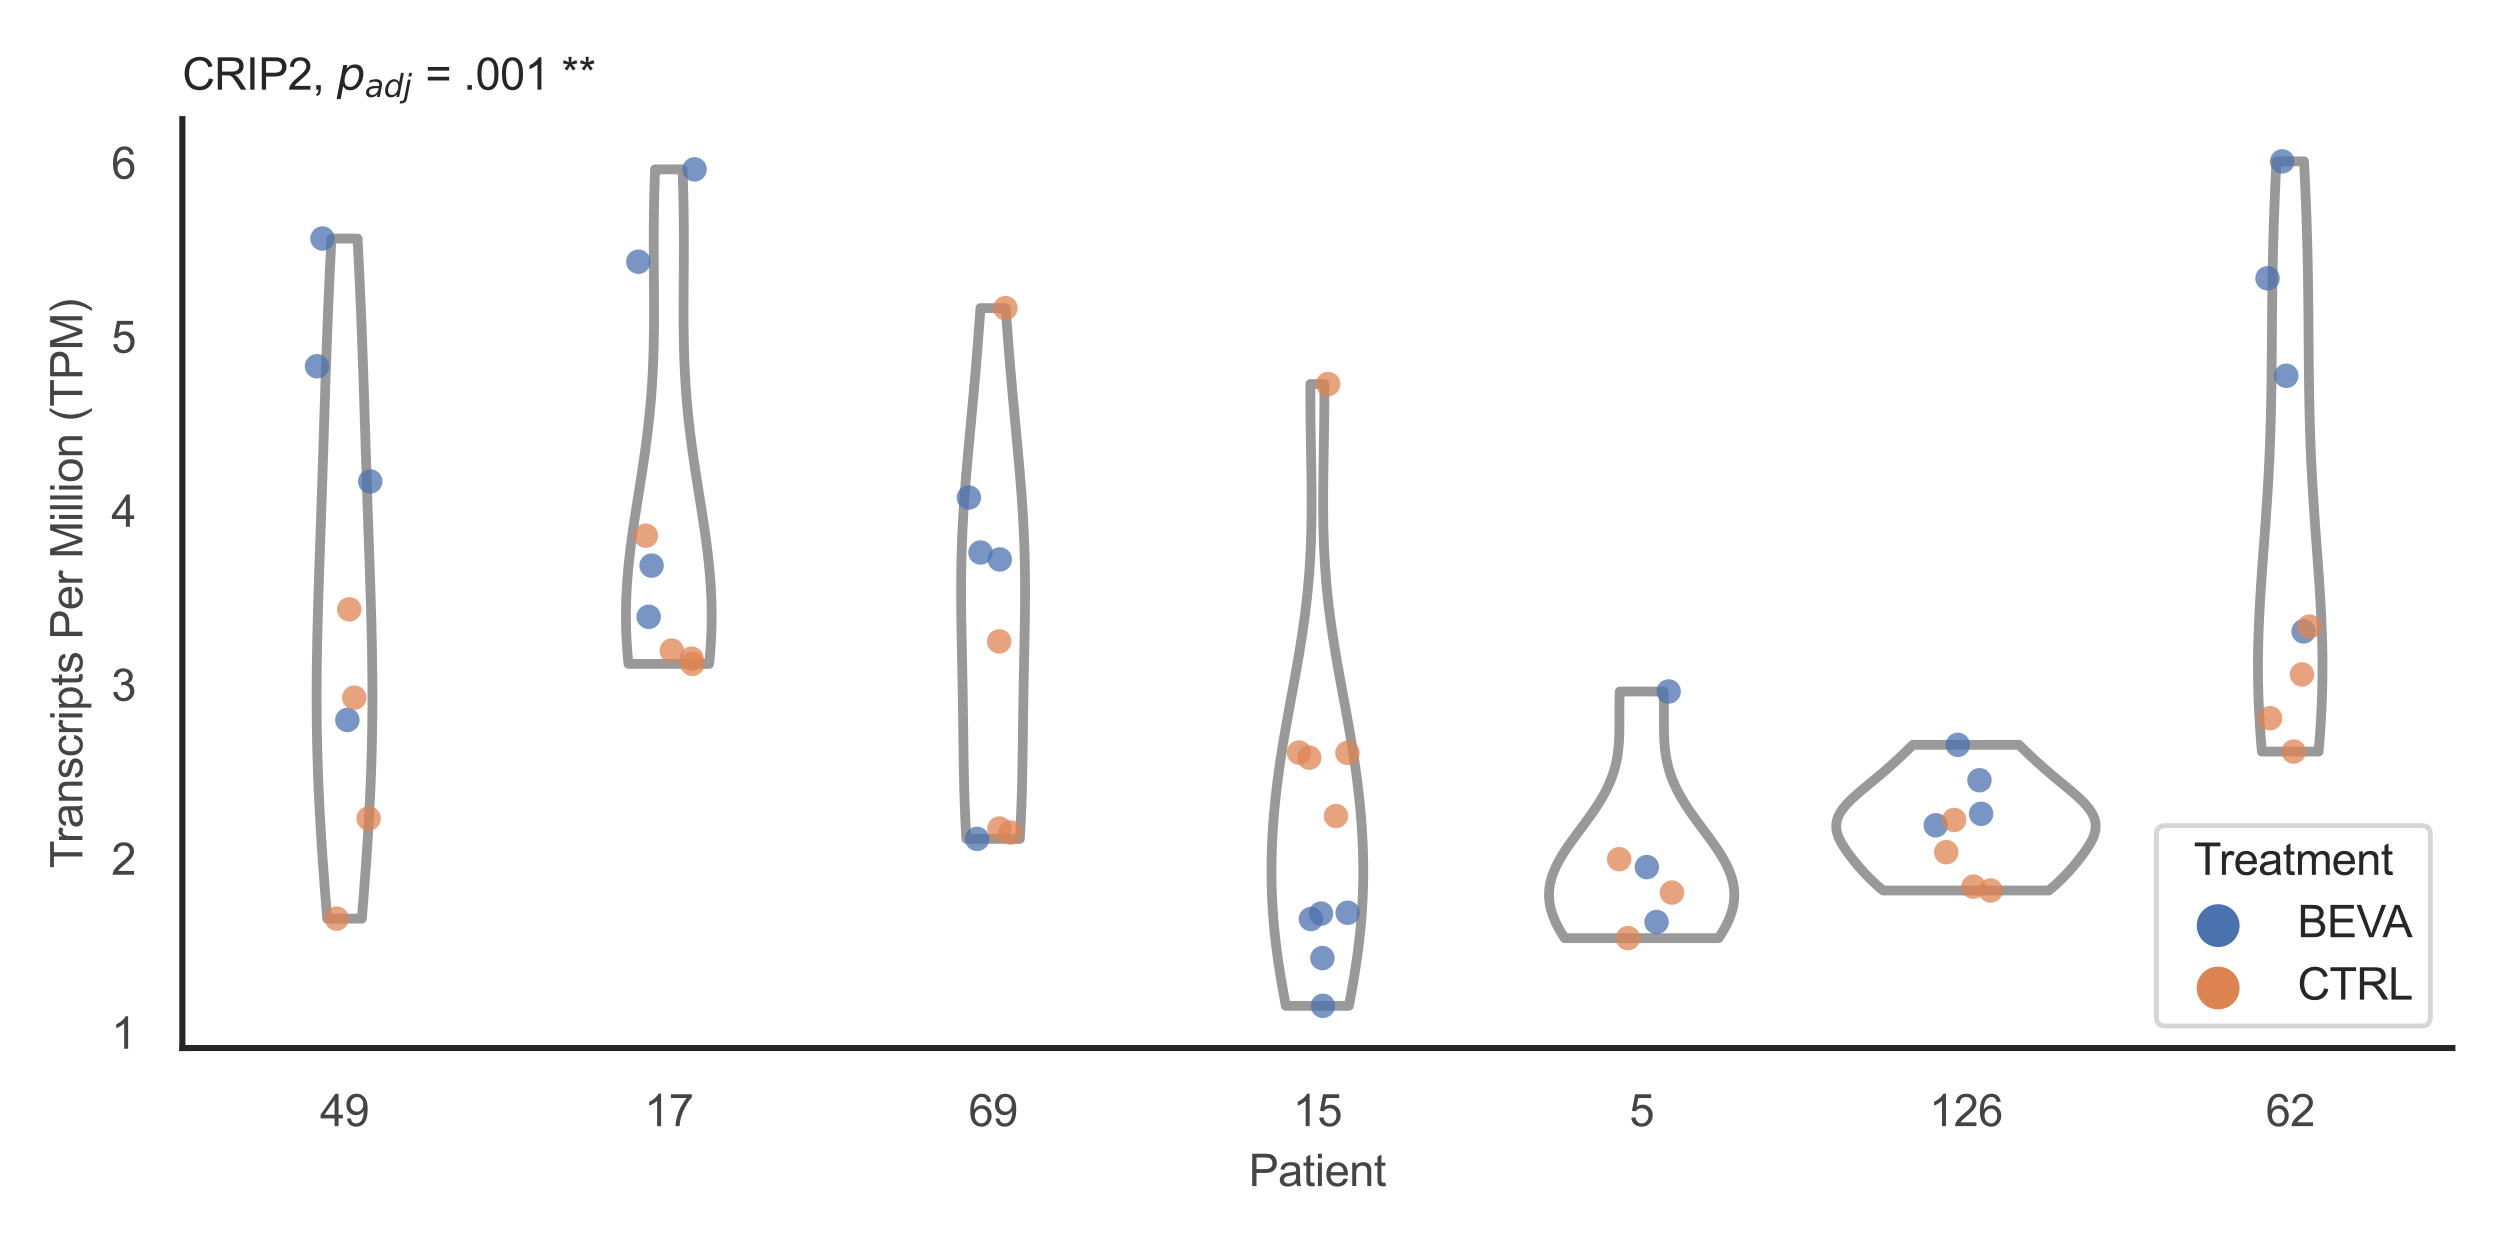 <?xml version="1.0" encoding="utf-8" standalone="no"?>
<!DOCTYPE svg PUBLIC "-//W3C//DTD SVG 1.1//EN"
  "http://www.w3.org/Graphics/SVG/1.1/DTD/svg11.dtd">
<svg xmlns:xlink="http://www.w3.org/1999/xlink" width="510.236pt" height="255.118pt" viewBox="0 0 510.236 255.118" xmlns="http://www.w3.org/2000/svg" version="1.1">
 <defs>
  <style type="text/css">*{stroke-linejoin: round; stroke-linecap: butt}</style>
 </defs>
 <g id="figure_1">
  <g id="patch_1">
   <path d="M 0 255.118 
L 510.236 255.118 
L 510.236 0 
L 0 0 
z
" style="fill: #ffffff"/>
  </g>
  <g id="axes_1">
   <g id="patch_2">
    <path d="M 37.22 213.898 
L 500.516 213.898 
L 500.516 24.32 
L 37.22 24.32 
z
" style="fill: #ffffff"/>
   </g>
   <g id="matplotlib.axis_1">
    <g id="xtick_1">
     <g id="text_1">
      <!-- 49 -->
      <g style="fill: #444444" transform="translate(65.308 229.84)scale(0.09 -0.09)">
       <defs>
        <path id="ArialMT-34" d="M 2069 0 
L 2069 1097 
L 81 1097 
L 81 1613 
L 2172 4581 
L 2631 4581 
L 2631 1613 
L 3250 1613 
L 3250 1097 
L 2631 1097 
L 2631 0 
L 2069 0 
z
M 2069 1613 
L 2069 3678 
L 634 1613 
L 2069 1613 
z
" transform="scale(0.016)"/>
        <path id="ArialMT-39" d="M 350 1059 
L 891 1109 
Q 959 728 1153 556 
Q 1347 384 1650 384 
Q 1909 384 2104 503 
Q 2300 622 2425 820 
Q 2550 1019 2634 1356 
Q 2719 1694 2719 2044 
Q 2719 2081 2716 2156 
Q 2547 1888 2255 1720 
Q 1963 1553 1622 1553 
Q 1053 1553 659 1965 
Q 266 2378 266 3053 
Q 266 3750 677 4175 
Q 1088 4600 1706 4600 
Q 2153 4600 2523 4359 
Q 2894 4119 3086 3673 
Q 3278 3228 3278 2384 
Q 3278 1506 3087 986 
Q 2897 466 2520 194 
Q 2144 -78 1638 -78 
Q 1100 -78 759 220 
Q 419 519 350 1059 
z
M 2653 3081 
Q 2653 3566 2395 3850 
Q 2138 4134 1775 4134 
Q 1400 4134 1122 3828 
Q 844 3522 844 3034 
Q 844 2597 1108 2323 
Q 1372 2050 1759 2050 
Q 2150 2050 2401 2323 
Q 2653 2597 2653 3081 
z
" transform="scale(0.016)"/>
       </defs>
       <use xlink:href="#ArialMT-34"/>
       <use xlink:href="#ArialMT-39" x="55.615"/>
      </g>
     </g>
    </g>
    <g id="xtick_2">
     <g id="text_2">
      <!-- 17 -->
      <g style="fill: #444444" transform="translate(131.493 229.84)scale(0.09 -0.09)">
       <defs>
        <path id="ArialMT-31" d="M 2384 0 
L 1822 0 
L 1822 3584 
Q 1619 3391 1289 3197 
Q 959 3003 697 2906 
L 697 3450 
Q 1169 3672 1522 3987 
Q 1875 4303 2022 4600 
L 2384 4600 
L 2384 0 
z
" transform="scale(0.016)"/>
        <path id="ArialMT-37" d="M 303 3981 
L 303 4522 
L 3269 4522 
L 3269 4084 
Q 2831 3619 2401 2847 
Q 1972 2075 1738 1259 
Q 1569 684 1522 0 
L 944 0 
Q 953 541 1156 1306 
Q 1359 2072 1739 2783 
Q 2119 3494 2547 3981 
L 303 3981 
z
" transform="scale(0.016)"/>
       </defs>
       <use xlink:href="#ArialMT-31"/>
       <use xlink:href="#ArialMT-37" x="55.615"/>
      </g>
     </g>
    </g>
    <g id="xtick_3">
     <g id="text_3">
      <!-- 69 -->
      <g style="fill: #444444" transform="translate(197.678 229.84)scale(0.09 -0.09)">
       <defs>
        <path id="ArialMT-36" d="M 3184 3459 
L 2625 3416 
Q 2550 3747 2413 3897 
Q 2184 4138 1850 4138 
Q 1581 4138 1378 3988 
Q 1113 3794 959 3422 
Q 806 3050 800 2363 
Q 1003 2672 1297 2822 
Q 1591 2972 1913 2972 
Q 2475 2972 2870 2558 
Q 3266 2144 3266 1488 
Q 3266 1056 3080 686 
Q 2894 316 2569 119 
Q 2244 -78 1831 -78 
Q 1128 -78 684 439 
Q 241 956 241 2144 
Q 241 3472 731 4075 
Q 1159 4600 1884 4600 
Q 2425 4600 2770 4297 
Q 3116 3994 3184 3459 
z
M 888 1484 
Q 888 1194 1011 928 
Q 1134 663 1356 523 
Q 1578 384 1822 384 
Q 2178 384 2434 671 
Q 2691 959 2691 1453 
Q 2691 1928 2437 2201 
Q 2184 2475 1800 2475 
Q 1419 2475 1153 2201 
Q 888 1928 888 1484 
z
" transform="scale(0.016)"/>
       </defs>
       <use xlink:href="#ArialMT-36"/>
       <use xlink:href="#ArialMT-39" x="55.615"/>
      </g>
     </g>
    </g>
    <g id="xtick_4">
     <g id="text_4">
      <!-- 15 -->
      <g style="fill: #444444" transform="translate(263.863 229.84)scale(0.09 -0.09)">
       <defs>
        <path id="ArialMT-35" d="M 266 1200 
L 856 1250 
Q 922 819 1161 601 
Q 1400 384 1738 384 
Q 2144 384 2425 690 
Q 2706 997 2706 1503 
Q 2706 1984 2436 2262 
Q 2166 2541 1728 2541 
Q 1456 2541 1237 2417 
Q 1019 2294 894 2097 
L 366 2166 
L 809 4519 
L 3088 4519 
L 3088 3981 
L 1259 3981 
L 1013 2750 
Q 1425 3038 1878 3038 
Q 2478 3038 2890 2622 
Q 3303 2206 3303 1553 
Q 3303 931 2941 478 
Q 2500 -78 1738 -78 
Q 1113 -78 717 272 
Q 322 622 266 1200 
z
" transform="scale(0.016)"/>
       </defs>
       <use xlink:href="#ArialMT-31"/>
       <use xlink:href="#ArialMT-35" x="55.615"/>
      </g>
     </g>
    </g>
    <g id="xtick_5">
     <g id="text_5">
      <!-- 5 -->
      <g style="fill: #444444" transform="translate(332.551 229.84)scale(0.09 -0.09)">
       <use xlink:href="#ArialMT-35"/>
      </g>
     </g>
    </g>
    <g id="xtick_6">
     <g id="text_6">
      <!-- 126 -->
      <g style="fill: #444444" transform="translate(393.731 229.84)scale(0.09 -0.09)">
       <defs>
        <path id="ArialMT-32" d="M 3222 541 
L 3222 0 
L 194 0 
Q 188 203 259 391 
Q 375 700 629 1000 
Q 884 1300 1366 1694 
Q 2113 2306 2375 2664 
Q 2638 3022 2638 3341 
Q 2638 3675 2398 3904 
Q 2159 4134 1775 4134 
Q 1369 4134 1125 3890 
Q 881 3647 878 3216 
L 300 3275 
Q 359 3922 746 4261 
Q 1134 4600 1788 4600 
Q 2447 4600 2831 4234 
Q 3216 3869 3216 3328 
Q 3216 3053 3103 2787 
Q 2991 2522 2730 2228 
Q 2469 1934 1863 1422 
Q 1356 997 1212 845 
Q 1069 694 975 541 
L 3222 541 
z
" transform="scale(0.016)"/>
       </defs>
       <use xlink:href="#ArialMT-31"/>
       <use xlink:href="#ArialMT-32" x="55.615"/>
       <use xlink:href="#ArialMT-36" x="111.23"/>
      </g>
     </g>
    </g>
    <g id="xtick_7">
     <g id="text_7">
      <!-- 62 -->
      <g style="fill: #444444" transform="translate(462.419 229.84)scale(0.09 -0.09)">
       <use xlink:href="#ArialMT-36"/>
       <use xlink:href="#ArialMT-32" x="55.615"/>
      </g>
     </g>
    </g>
    <g id="text_8">
     <!-- Patient -->
     <g style="fill: #444444" transform="translate(254.859 242.071)scale(0.09 -0.09)">
      <defs>
       <path id="ArialMT-50" d="M 494 0 
L 494 4581 
L 2222 4581 
Q 2678 4581 2919 4538 
Q 3256 4481 3484 4323 
Q 3713 4166 3852 3881 
Q 3991 3597 3991 3256 
Q 3991 2672 3619 2267 
Q 3247 1863 2275 1863 
L 1100 1863 
L 1100 0 
L 494 0 
z
M 1100 2403 
L 2284 2403 
Q 2872 2403 3119 2622 
Q 3366 2841 3366 3238 
Q 3366 3525 3220 3729 
Q 3075 3934 2838 4000 
Q 2684 4041 2272 4041 
L 1100 4041 
L 1100 2403 
z
" transform="scale(0.016)"/>
       <path id="ArialMT-61" d="M 2588 409 
Q 2275 144 1986 34 
Q 1697 -75 1366 -75 
Q 819 -75 525 192 
Q 231 459 231 875 
Q 231 1119 342 1320 
Q 453 1522 633 1644 
Q 813 1766 1038 1828 
Q 1203 1872 1538 1913 
Q 2219 1994 2541 2106 
Q 2544 2222 2544 2253 
Q 2544 2597 2384 2738 
Q 2169 2928 1744 2928 
Q 1347 2928 1158 2789 
Q 969 2650 878 2297 
L 328 2372 
Q 403 2725 575 2942 
Q 747 3159 1072 3276 
Q 1397 3394 1825 3394 
Q 2250 3394 2515 3294 
Q 2781 3194 2906 3042 
Q 3031 2891 3081 2659 
Q 3109 2516 3109 2141 
L 3109 1391 
Q 3109 606 3145 398 
Q 3181 191 3288 0 
L 2700 0 
Q 2613 175 2588 409 
z
M 2541 1666 
Q 2234 1541 1622 1453 
Q 1275 1403 1131 1340 
Q 988 1278 909 1158 
Q 831 1038 831 891 
Q 831 666 1001 516 
Q 1172 366 1500 366 
Q 1825 366 2078 508 
Q 2331 650 2450 897 
Q 2541 1088 2541 1459 
L 2541 1666 
z
" transform="scale(0.016)"/>
       <path id="ArialMT-74" d="M 1650 503 
L 1731 6 
Q 1494 -44 1306 -44 
Q 1000 -44 831 53 
Q 663 150 594 308 
Q 525 466 525 972 
L 525 2881 
L 113 2881 
L 113 3319 
L 525 3319 
L 525 4141 
L 1084 4478 
L 1084 3319 
L 1650 3319 
L 1650 2881 
L 1084 2881 
L 1084 941 
Q 1084 700 1114 631 
Q 1144 563 1211 522 
Q 1278 481 1403 481 
Q 1497 481 1650 503 
z
" transform="scale(0.016)"/>
       <path id="ArialMT-69" d="M 425 3934 
L 425 4581 
L 988 4581 
L 988 3934 
L 425 3934 
z
M 425 0 
L 425 3319 
L 988 3319 
L 988 0 
L 425 0 
z
" transform="scale(0.016)"/>
       <path id="ArialMT-65" d="M 2694 1069 
L 3275 997 
Q 3138 488 2766 206 
Q 2394 -75 1816 -75 
Q 1088 -75 661 373 
Q 234 822 234 1631 
Q 234 2469 665 2931 
Q 1097 3394 1784 3394 
Q 2450 3394 2872 2941 
Q 3294 2488 3294 1666 
Q 3294 1616 3291 1516 
L 816 1516 
Q 847 969 1125 678 
Q 1403 388 1819 388 
Q 2128 388 2347 550 
Q 2566 713 2694 1069 
z
M 847 1978 
L 2700 1978 
Q 2663 2397 2488 2606 
Q 2219 2931 1791 2931 
Q 1403 2931 1139 2672 
Q 875 2413 847 1978 
z
" transform="scale(0.016)"/>
       <path id="ArialMT-6e" d="M 422 0 
L 422 3319 
L 928 3319 
L 928 2847 
Q 1294 3394 1984 3394 
Q 2284 3394 2536 3286 
Q 2788 3178 2913 3003 
Q 3038 2828 3088 2588 
Q 3119 2431 3119 2041 
L 3119 0 
L 2556 0 
L 2556 2019 
Q 2556 2363 2490 2533 
Q 2425 2703 2258 2804 
Q 2091 2906 1866 2906 
Q 1506 2906 1245 2678 
Q 984 2450 984 1813 
L 984 0 
L 422 0 
z
" transform="scale(0.016)"/>
      </defs>
      <use xlink:href="#ArialMT-50"/>
      <use xlink:href="#ArialMT-61" x="66.699"/>
      <use xlink:href="#ArialMT-74" x="122.314"/>
      <use xlink:href="#ArialMT-69" x="150.098"/>
      <use xlink:href="#ArialMT-65" x="172.314"/>
      <use xlink:href="#ArialMT-6e" x="227.93"/>
      <use xlink:href="#ArialMT-74" x="283.545"/>
     </g>
    </g>
   </g>
   <g id="matplotlib.axis_2">
    <g id="ytick_1">
     <g id="text_9">
      <!-- 1 -->
      <g style="fill: #444444" transform="translate(22.715 214.039)scale(0.09 -0.09)">
       <use xlink:href="#ArialMT-31"/>
      </g>
     </g>
    </g>
    <g id="ytick_2">
     <g id="text_10">
      <!-- 2 -->
      <g style="fill: #444444" transform="translate(22.715 178.529)scale(0.09 -0.09)">
       <use xlink:href="#ArialMT-32"/>
      </g>
     </g>
    </g>
    <g id="ytick_3">
     <g id="text_11">
      <!-- 3 -->
      <g style="fill: #444444" transform="translate(22.715 143.019)scale(0.09 -0.09)">
       <defs>
        <path id="ArialMT-33" d="M 269 1209 
L 831 1284 
Q 928 806 1161 595 
Q 1394 384 1728 384 
Q 2125 384 2398 659 
Q 2672 934 2672 1341 
Q 2672 1728 2419 1979 
Q 2166 2231 1775 2231 
Q 1616 2231 1378 2169 
L 1441 2663 
Q 1497 2656 1531 2656 
Q 1891 2656 2178 2843 
Q 2466 3031 2466 3422 
Q 2466 3731 2256 3934 
Q 2047 4138 1716 4138 
Q 1388 4138 1169 3931 
Q 950 3725 888 3313 
L 325 3413 
Q 428 3978 793 4289 
Q 1159 4600 1703 4600 
Q 2078 4600 2393 4439 
Q 2709 4278 2876 4000 
Q 3044 3722 3044 3409 
Q 3044 3113 2884 2869 
Q 2725 2625 2413 2481 
Q 2819 2388 3044 2092 
Q 3269 1797 3269 1353 
Q 3269 753 2831 336 
Q 2394 -81 1725 -81 
Q 1122 -81 723 278 
Q 325 638 269 1209 
z
" transform="scale(0.016)"/>
       </defs>
       <use xlink:href="#ArialMT-33"/>
      </g>
     </g>
    </g>
    <g id="ytick_4">
     <g id="text_12">
      <!-- 4 -->
      <g style="fill: #444444" transform="translate(22.715 107.509)scale(0.09 -0.09)">
       <use xlink:href="#ArialMT-34"/>
      </g>
     </g>
    </g>
    <g id="ytick_5">
     <g id="text_13">
      <!-- 5 -->
      <g style="fill: #444444" transform="translate(22.715 72)scale(0.09 -0.09)">
       <use xlink:href="#ArialMT-35"/>
      </g>
     </g>
    </g>
    <g id="ytick_6">
     <g id="text_14">
      <!-- 6 -->
      <g style="fill: #444444" transform="translate(22.715 36.49)scale(0.09 -0.09)">
       <use xlink:href="#ArialMT-36"/>
      </g>
     </g>
    </g>
    <g id="text_15">
     <!-- Transcripts Per Million (TPM) -->
     <g style="fill: #444444" transform="translate(16.821 177.194)rotate(-90)scale(0.09 -0.09)">
      <defs>
       <path id="ArialMT-54" d="M 1659 0 
L 1659 4041 
L 150 4041 
L 150 4581 
L 3781 4581 
L 3781 4041 
L 2266 4041 
L 2266 0 
L 1659 0 
z
" transform="scale(0.016)"/>
       <path id="ArialMT-72" d="M 416 0 
L 416 3319 
L 922 3319 
L 922 2816 
Q 1116 3169 1280 3281 
Q 1444 3394 1641 3394 
Q 1925 3394 2219 3213 
L 2025 2691 
Q 1819 2813 1613 2813 
Q 1428 2813 1281 2702 
Q 1134 2591 1072 2394 
Q 978 2094 978 1738 
L 978 0 
L 416 0 
z
" transform="scale(0.016)"/>
       <path id="ArialMT-73" d="M 197 991 
L 753 1078 
Q 800 744 1014 566 
Q 1228 388 1613 388 
Q 2000 388 2187 545 
Q 2375 703 2375 916 
Q 2375 1106 2209 1216 
Q 2094 1291 1634 1406 
Q 1016 1563 777 1677 
Q 538 1791 414 1992 
Q 291 2194 291 2438 
Q 291 2659 392 2848 
Q 494 3038 669 3163 
Q 800 3259 1026 3326 
Q 1253 3394 1513 3394 
Q 1903 3394 2198 3281 
Q 2494 3169 2634 2976 
Q 2775 2784 2828 2463 
L 2278 2388 
Q 2241 2644 2061 2787 
Q 1881 2931 1553 2931 
Q 1166 2931 1000 2803 
Q 834 2675 834 2503 
Q 834 2394 903 2306 
Q 972 2216 1119 2156 
Q 1203 2125 1616 2013 
Q 2213 1853 2448 1751 
Q 2684 1650 2818 1456 
Q 2953 1263 2953 975 
Q 2953 694 2789 445 
Q 2625 197 2315 61 
Q 2006 -75 1616 -75 
Q 969 -75 630 194 
Q 291 463 197 991 
z
" transform="scale(0.016)"/>
       <path id="ArialMT-63" d="M 2588 1216 
L 3141 1144 
Q 3050 572 2676 248 
Q 2303 -75 1759 -75 
Q 1078 -75 664 370 
Q 250 816 250 1647 
Q 250 2184 428 2587 
Q 606 2991 970 3192 
Q 1334 3394 1763 3394 
Q 2303 3394 2647 3120 
Q 2991 2847 3088 2344 
L 2541 2259 
Q 2463 2594 2264 2762 
Q 2066 2931 1784 2931 
Q 1359 2931 1093 2626 
Q 828 2322 828 1663 
Q 828 994 1084 691 
Q 1341 388 1753 388 
Q 2084 388 2306 591 
Q 2528 794 2588 1216 
z
" transform="scale(0.016)"/>
       <path id="ArialMT-70" d="M 422 -1272 
L 422 3319 
L 934 3319 
L 934 2888 
Q 1116 3141 1344 3267 
Q 1572 3394 1897 3394 
Q 2322 3394 2647 3175 
Q 2972 2956 3137 2557 
Q 3303 2159 3303 1684 
Q 3303 1175 3120 767 
Q 2938 359 2589 142 
Q 2241 -75 1856 -75 
Q 1575 -75 1351 44 
Q 1128 163 984 344 
L 984 -1272 
L 422 -1272 
z
M 931 1641 
Q 931 1000 1190 694 
Q 1450 388 1819 388 
Q 2194 388 2461 705 
Q 2728 1022 2728 1688 
Q 2728 2322 2467 2637 
Q 2206 2953 1844 2953 
Q 1484 2953 1207 2617 
Q 931 2281 931 1641 
z
" transform="scale(0.016)"/>
       <path id="ArialMT-20" transform="scale(0.016)"/>
       <path id="ArialMT-4d" d="M 475 0 
L 475 4581 
L 1388 4581 
L 2472 1338 
Q 2622 884 2691 659 
Q 2769 909 2934 1394 
L 4031 4581 
L 4847 4581 
L 4847 0 
L 4263 0 
L 4263 3834 
L 2931 0 
L 2384 0 
L 1059 3900 
L 1059 0 
L 475 0 
z
" transform="scale(0.016)"/>
       <path id="ArialMT-6c" d="M 409 0 
L 409 4581 
L 972 4581 
L 972 0 
L 409 0 
z
" transform="scale(0.016)"/>
       <path id="ArialMT-6f" d="M 213 1659 
Q 213 2581 725 3025 
Q 1153 3394 1769 3394 
Q 2453 3394 2887 2945 
Q 3322 2497 3322 1706 
Q 3322 1066 3130 698 
Q 2938 331 2570 128 
Q 2203 -75 1769 -75 
Q 1072 -75 642 372 
Q 213 819 213 1659 
z
M 791 1659 
Q 791 1022 1069 705 
Q 1347 388 1769 388 
Q 2188 388 2466 706 
Q 2744 1025 2744 1678 
Q 2744 2294 2464 2611 
Q 2184 2928 1769 2928 
Q 1347 2928 1069 2612 
Q 791 2297 791 1659 
z
" transform="scale(0.016)"/>
       <path id="ArialMT-28" d="M 1497 -1347 
Q 1031 -759 709 28 
Q 388 816 388 1659 
Q 388 2403 628 3084 
Q 909 3875 1497 4659 
L 1900 4659 
Q 1522 4009 1400 3731 
Q 1209 3300 1100 2831 
Q 966 2247 966 1656 
Q 966 153 1900 -1347 
L 1497 -1347 
z
" transform="scale(0.016)"/>
       <path id="ArialMT-29" d="M 791 -1347 
L 388 -1347 
Q 1322 153 1322 1656 
Q 1322 2244 1188 2822 
Q 1081 3291 891 3722 
Q 769 4003 388 4659 
L 791 4659 
Q 1378 3875 1659 3084 
Q 1900 2403 1900 1659 
Q 1900 816 1576 28 
Q 1253 -759 791 -1347 
z
" transform="scale(0.016)"/>
      </defs>
      <use xlink:href="#ArialMT-54"/>
      <use xlink:href="#ArialMT-72" x="57.334"/>
      <use xlink:href="#ArialMT-61" x="90.635"/>
      <use xlink:href="#ArialMT-6e" x="146.25"/>
      <use xlink:href="#ArialMT-73" x="201.865"/>
      <use xlink:href="#ArialMT-63" x="251.865"/>
      <use xlink:href="#ArialMT-72" x="301.865"/>
      <use xlink:href="#ArialMT-69" x="335.166"/>
      <use xlink:href="#ArialMT-70" x="357.383"/>
      <use xlink:href="#ArialMT-74" x="412.998"/>
      <use xlink:href="#ArialMT-73" x="440.781"/>
      <use xlink:href="#ArialMT-20" x="490.781"/>
      <use xlink:href="#ArialMT-50" x="518.564"/>
      <use xlink:href="#ArialMT-65" x="585.264"/>
      <use xlink:href="#ArialMT-72" x="640.879"/>
      <use xlink:href="#ArialMT-20" x="674.18"/>
      <use xlink:href="#ArialMT-4d" x="701.963"/>
      <use xlink:href="#ArialMT-69" x="785.264"/>
      <use xlink:href="#ArialMT-6c" x="807.48"/>
      <use xlink:href="#ArialMT-6c" x="829.697"/>
      <use xlink:href="#ArialMT-69" x="851.914"/>
      <use xlink:href="#ArialMT-6f" x="874.131"/>
      <use xlink:href="#ArialMT-6e" x="929.746"/>
      <use xlink:href="#ArialMT-20" x="985.361"/>
      <use xlink:href="#ArialMT-28" x="1013.145"/>
      <use xlink:href="#ArialMT-54" x="1046.445"/>
      <use xlink:href="#ArialMT-50" x="1107.529"/>
      <use xlink:href="#ArialMT-4d" x="1174.229"/>
      <use xlink:href="#ArialMT-29" x="1257.529"/>
     </g>
    </g>
   </g>
   <g id="PolyCollection_1">
    <defs>
     <path id="m9e567cb71f" d="M 73.854 -67.63 
L 66.771 -67.63 
L 66.659 -69.032 
L 66.549 -70.434 
L 66.44 -71.836 
L 66.332 -73.239 
L 66.225 -74.641 
L 66.121 -76.043 
L 66.018 -77.445 
L 65.918 -78.847 
L 65.82 -80.249 
L 65.725 -81.651 
L 65.633 -83.053 
L 65.543 -84.455 
L 65.457 -85.857 
L 65.375 -87.259 
L 65.296 -88.661 
L 65.221 -90.063 
L 65.15 -91.465 
L 65.083 -92.867 
L 65.02 -94.269 
L 64.962 -95.671 
L 64.908 -97.073 
L 64.859 -98.475 
L 64.814 -99.877 
L 64.774 -101.279 
L 64.738 -102.681 
L 64.707 -104.083 
L 64.681 -105.486 
L 64.659 -106.888 
L 64.642 -108.29 
L 64.63 -109.692 
L 64.622 -111.094 
L 64.618 -112.496 
L 64.619 -113.898 
L 64.623 -115.3 
L 64.632 -116.702 
L 64.645 -118.104 
L 64.661 -119.506 
L 64.681 -120.908 
L 64.704 -122.31 
L 64.731 -123.712 
L 64.76 -125.114 
L 64.792 -126.516 
L 64.827 -127.918 
L 64.863 -129.32 
L 64.902 -130.722 
L 64.943 -132.124 
L 64.985 -133.526 
L 65.029 -134.928 
L 65.074 -136.33 
L 65.12 -137.733 
L 65.167 -139.135 
L 65.215 -140.537 
L 65.263 -141.939 
L 65.311 -143.341 
L 65.36 -144.743 
L 65.408 -146.145 
L 65.457 -147.547 
L 65.505 -148.949 
L 65.554 -150.351 
L 65.602 -151.753 
L 65.649 -153.155 
L 65.696 -154.557 
L 65.743 -155.959 
L 65.789 -157.361 
L 65.835 -158.763 
L 65.881 -160.165 
L 65.926 -161.567 
L 65.971 -162.969 
L 66.016 -164.371 
L 66.06 -165.773 
L 66.105 -167.175 
L 66.149 -168.577 
L 66.193 -169.98 
L 66.238 -171.382 
L 66.283 -172.784 
L 66.328 -174.186 
L 66.373 -175.588 
L 66.42 -176.99 
L 66.466 -178.392 
L 66.514 -179.794 
L 66.562 -181.196 
L 66.612 -182.598 
L 66.662 -184 
L 66.714 -185.402 
L 66.767 -186.804 
L 66.821 -188.206 
L 66.876 -189.608 
L 66.933 -191.01 
L 66.991 -192.412 
L 67.05 -193.814 
L 67.111 -195.216 
L 67.173 -196.618 
L 67.237 -198.02 
L 67.301 -199.422 
L 67.368 -200.824 
L 67.435 -202.227 
L 67.504 -203.629 
L 67.574 -205.031 
L 67.645 -206.433 
L 72.98 -206.433 
L 72.98 -206.433 
L 73.051 -205.031 
L 73.121 -203.629 
L 73.19 -202.227 
L 73.257 -200.824 
L 73.324 -199.422 
L 73.389 -198.02 
L 73.452 -196.618 
L 73.514 -195.216 
L 73.575 -193.814 
L 73.635 -192.412 
L 73.693 -191.01 
L 73.749 -189.608 
L 73.805 -188.206 
L 73.859 -186.804 
L 73.911 -185.402 
L 73.963 -184 
L 74.013 -182.598 
L 74.063 -181.196 
L 74.111 -179.794 
L 74.159 -178.392 
L 74.206 -176.99 
L 74.252 -175.588 
L 74.297 -174.186 
L 74.343 -172.784 
L 74.387 -171.382 
L 74.432 -169.98 
L 74.476 -168.577 
L 74.521 -167.175 
L 74.565 -165.773 
L 74.609 -164.371 
L 74.654 -162.969 
L 74.699 -161.567 
L 74.744 -160.165 
L 74.79 -158.763 
L 74.836 -157.361 
L 74.882 -155.959 
L 74.929 -154.557 
L 74.976 -153.155 
L 75.024 -151.753 
L 75.072 -150.351 
L 75.12 -148.949 
L 75.168 -147.547 
L 75.217 -146.145 
L 75.266 -144.743 
L 75.314 -143.341 
L 75.363 -141.939 
L 75.411 -140.537 
L 75.458 -139.135 
L 75.505 -137.733 
L 75.551 -136.33 
L 75.596 -134.928 
L 75.64 -133.526 
L 75.682 -132.124 
L 75.723 -130.722 
L 75.762 -129.32 
L 75.799 -127.918 
L 75.833 -126.516 
L 75.865 -125.114 
L 75.894 -123.712 
L 75.921 -122.31 
L 75.944 -120.908 
L 75.964 -119.506 
L 75.98 -118.104 
L 75.993 -116.702 
L 76.002 -115.3 
L 76.006 -113.898 
L 76.007 -112.496 
L 76.004 -111.094 
L 75.996 -109.692 
L 75.983 -108.29 
L 75.966 -106.888 
L 75.944 -105.486 
L 75.918 -104.083 
L 75.887 -102.681 
L 75.852 -101.279 
L 75.811 -99.877 
L 75.766 -98.475 
L 75.717 -97.073 
L 75.663 -95.671 
L 75.605 -94.269 
L 75.542 -92.867 
L 75.475 -91.465 
L 75.404 -90.063 
L 75.329 -88.661 
L 75.25 -87.259 
L 75.168 -85.857 
L 75.082 -84.455 
L 74.993 -83.053 
L 74.9 -81.651 
L 74.805 -80.249 
L 74.707 -78.847 
L 74.607 -77.445 
L 74.504 -76.043 
L 74.4 -74.641 
L 74.293 -73.239 
L 74.185 -71.836 
L 74.076 -70.434 
L 73.966 -69.032 
L 73.854 -67.63 
z
" style="stroke: #999999; stroke-width: 2"/>
    </defs>
    <g clip-path="url(#pc20939df47)">
     <use xlink:href="#m9e567cb71f" x="0" y="255.118" style="fill: #ffffff; stroke: #999999; stroke-width: 2"/>
    </g>
   </g>
   <g id="PolyCollection_2">
    <defs>
     <path id="mcaa688c1e0" d="M 144.731 -119.626 
L 128.264 -119.626 
L 128.165 -120.646 
L 128.076 -121.665 
L 127.997 -122.685 
L 127.928 -123.704 
L 127.871 -124.724 
L 127.824 -125.743 
L 127.789 -126.763 
L 127.765 -127.782 
L 127.752 -128.801 
L 127.75 -129.821 
L 127.76 -130.84 
L 127.781 -131.86 
L 127.813 -132.879 
L 127.855 -133.899 
L 127.908 -134.918 
L 127.971 -135.938 
L 128.044 -136.957 
L 128.127 -137.977 
L 128.219 -138.996 
L 128.319 -140.015 
L 128.428 -141.035 
L 128.544 -142.054 
L 128.667 -143.074 
L 128.797 -144.093 
L 128.933 -145.113 
L 129.075 -146.132 
L 129.221 -147.152 
L 129.371 -148.171 
L 129.525 -149.191 
L 129.682 -150.21 
L 129.842 -151.229 
L 130.003 -152.249 
L 130.165 -153.268 
L 130.327 -154.288 
L 130.49 -155.307 
L 130.652 -156.327 
L 130.812 -157.346 
L 130.971 -158.366 
L 131.127 -159.385 
L 131.281 -160.404 
L 131.431 -161.424 
L 131.577 -162.443 
L 131.72 -163.463 
L 131.858 -164.482 
L 131.991 -165.502 
L 132.119 -166.521 
L 132.242 -167.541 
L 132.359 -168.56 
L 132.47 -169.58 
L 132.576 -170.599 
L 132.675 -171.618 
L 132.768 -172.638 
L 132.855 -173.657 
L 132.935 -174.677 
L 133.01 -175.696 
L 133.078 -176.716 
L 133.141 -177.735 
L 133.197 -178.755 
L 133.247 -179.774 
L 133.292 -180.794 
L 133.332 -181.813 
L 133.366 -182.832 
L 133.395 -183.852 
L 133.42 -184.871 
L 133.44 -185.891 
L 133.456 -186.91 
L 133.469 -187.93 
L 133.478 -188.949 
L 133.483 -189.969 
L 133.486 -190.988 
L 133.487 -192.008 
L 133.485 -193.027 
L 133.482 -194.046 
L 133.477 -195.066 
L 133.471 -196.085 
L 133.464 -197.105 
L 133.457 -198.124 
L 133.45 -199.144 
L 133.443 -200.163 
L 133.437 -201.183 
L 133.432 -202.202 
L 133.427 -203.222 
L 133.424 -204.241 
L 133.423 -205.26 
L 133.424 -206.28 
L 133.426 -207.299 
L 133.431 -208.319 
L 133.438 -209.338 
L 133.447 -210.358 
L 133.46 -211.377 
L 133.475 -212.397 
L 133.492 -213.416 
L 133.513 -214.436 
L 133.536 -215.455 
L 133.563 -216.474 
L 133.592 -217.494 
L 133.625 -218.513 
L 133.66 -219.533 
L 133.698 -220.552 
L 139.298 -220.552 
L 139.298 -220.552 
L 139.336 -219.533 
L 139.371 -218.513 
L 139.403 -217.494 
L 139.433 -216.474 
L 139.459 -215.455 
L 139.483 -214.436 
L 139.503 -213.416 
L 139.521 -212.397 
L 139.536 -211.377 
L 139.548 -210.358 
L 139.558 -209.338 
L 139.565 -208.319 
L 139.569 -207.299 
L 139.572 -206.28 
L 139.572 -205.26 
L 139.571 -204.241 
L 139.568 -203.222 
L 139.564 -202.202 
L 139.558 -201.183 
L 139.552 -200.163 
L 139.545 -199.144 
L 139.538 -198.124 
L 139.531 -197.105 
L 139.525 -196.085 
L 139.519 -195.066 
L 139.514 -194.046 
L 139.511 -193.027 
L 139.509 -192.008 
L 139.509 -190.988 
L 139.512 -189.969 
L 139.518 -188.949 
L 139.527 -187.93 
L 139.539 -186.91 
L 139.555 -185.891 
L 139.575 -184.871 
L 139.6 -183.852 
L 139.629 -182.832 
L 139.664 -181.813 
L 139.703 -180.794 
L 139.748 -179.774 
L 139.799 -178.755 
L 139.855 -177.735 
L 139.917 -176.716 
L 139.986 -175.696 
L 140.06 -174.677 
L 140.141 -173.657 
L 140.228 -172.638 
L 140.321 -171.618 
L 140.42 -170.599 
L 140.525 -169.58 
L 140.637 -168.56 
L 140.754 -167.541 
L 140.876 -166.521 
L 141.004 -165.502 
L 141.138 -164.482 
L 141.276 -163.463 
L 141.418 -162.443 
L 141.565 -161.424 
L 141.715 -160.404 
L 141.868 -159.385 
L 142.025 -158.366 
L 142.183 -157.346 
L 142.344 -156.327 
L 142.506 -155.307 
L 142.668 -154.288 
L 142.831 -153.268 
L 142.993 -152.249 
L 143.154 -151.229 
L 143.313 -150.21 
L 143.47 -149.191 
L 143.624 -148.171 
L 143.775 -147.152 
L 143.921 -146.132 
L 144.062 -145.113 
L 144.198 -144.093 
L 144.328 -143.074 
L 144.452 -142.054 
L 144.568 -141.035 
L 144.676 -140.015 
L 144.777 -138.996 
L 144.869 -137.977 
L 144.951 -136.957 
L 145.024 -135.938 
L 145.087 -134.918 
L 145.14 -133.899 
L 145.183 -132.879 
L 145.215 -131.86 
L 145.235 -130.84 
L 145.245 -129.821 
L 145.244 -128.801 
L 145.231 -127.782 
L 145.207 -126.763 
L 145.171 -125.743 
L 145.125 -124.724 
L 145.067 -123.704 
L 144.999 -122.685 
L 144.92 -121.665 
L 144.831 -120.646 
L 144.731 -119.626 
z
" style="stroke: #999999; stroke-width: 2"/>
    </defs>
    <g clip-path="url(#pc20939df47)">
     <use xlink:href="#mcaa688c1e0" x="0" y="255.118" style="fill: #ffffff; stroke: #999999; stroke-width: 2"/>
    </g>
   </g>
   <g id="PolyCollection_3">
    <defs>
     <path id="m239aac8cb2" d="M 208.133 -83.901 
L 197.233 -83.901 
L 197.167 -84.995 
L 197.106 -86.09 
L 197.05 -87.184 
L 196.998 -88.278 
L 196.951 -89.372 
L 196.908 -90.467 
L 196.869 -91.561 
L 196.834 -92.655 
L 196.802 -93.749 
L 196.774 -94.844 
L 196.748 -95.938 
L 196.725 -97.032 
L 196.704 -98.126 
L 196.685 -99.221 
L 196.668 -100.315 
L 196.652 -101.409 
L 196.637 -102.503 
L 196.622 -103.598 
L 196.608 -104.692 
L 196.594 -105.786 
L 196.58 -106.881 
L 196.566 -107.975 
L 196.551 -109.069 
L 196.535 -110.163 
L 196.519 -111.258 
L 196.502 -112.352 
L 196.484 -113.446 
L 196.465 -114.54 
L 196.445 -115.635 
L 196.425 -116.729 
L 196.404 -117.823 
L 196.382 -118.917 
L 196.36 -120.012 
L 196.338 -121.106 
L 196.316 -122.2 
L 196.294 -123.294 
L 196.273 -124.389 
L 196.252 -125.483 
L 196.233 -126.577 
L 196.215 -127.671 
L 196.199 -128.766 
L 196.185 -129.86 
L 196.174 -130.954 
L 196.165 -132.048 
L 196.159 -133.143 
L 196.157 -134.237 
L 196.158 -135.331 
L 196.163 -136.425 
L 196.172 -137.52 
L 196.186 -138.614 
L 196.204 -139.708 
L 196.226 -140.802 
L 196.253 -141.897 
L 196.285 -142.991 
L 196.322 -144.085 
L 196.364 -145.18 
L 196.41 -146.274 
L 196.461 -147.368 
L 196.517 -148.462 
L 196.578 -149.557 
L 196.643 -150.651 
L 196.713 -151.745 
L 196.786 -152.839 
L 196.863 -153.934 
L 196.944 -155.028 
L 197.029 -156.122 
L 197.116 -157.216 
L 197.207 -158.311 
L 197.299 -159.405 
L 197.395 -160.499 
L 197.492 -161.593 
L 197.59 -162.688 
L 197.69 -163.782 
L 197.791 -164.876 
L 197.893 -165.97 
L 197.996 -167.065 
L 198.098 -168.159 
L 198.201 -169.253 
L 198.303 -170.347 
L 198.405 -171.442 
L 198.506 -172.536 
L 198.606 -173.63 
L 198.705 -174.724 
L 198.803 -175.819 
L 198.9 -176.913 
L 198.996 -178.007 
L 199.09 -179.101 
L 199.183 -180.196 
L 199.274 -181.29 
L 199.363 -182.384 
L 199.451 -183.479 
L 199.538 -184.573 
L 199.623 -185.667 
L 199.706 -186.761 
L 199.788 -187.856 
L 199.869 -188.95 
L 199.948 -190.044 
L 200.026 -191.138 
L 200.102 -192.233 
L 205.264 -192.233 
L 205.264 -192.233 
L 205.34 -191.138 
L 205.418 -190.044 
L 205.497 -188.95 
L 205.578 -187.856 
L 205.66 -186.761 
L 205.743 -185.667 
L 205.828 -184.573 
L 205.914 -183.479 
L 206.002 -182.384 
L 206.092 -181.29 
L 206.183 -180.196 
L 206.276 -179.101 
L 206.37 -178.007 
L 206.466 -176.913 
L 206.562 -175.819 
L 206.661 -174.724 
L 206.76 -173.63 
L 206.86 -172.536 
L 206.961 -171.442 
L 207.063 -170.347 
L 207.165 -169.253 
L 207.268 -168.159 
L 207.37 -167.065 
L 207.473 -165.97 
L 207.574 -164.876 
L 207.676 -163.782 
L 207.776 -162.688 
L 207.874 -161.593 
L 207.971 -160.499 
L 208.066 -159.405 
L 208.159 -158.311 
L 208.25 -157.216 
L 208.337 -156.122 
L 208.422 -155.028 
L 208.503 -153.934 
L 208.58 -152.839 
L 208.653 -151.745 
L 208.723 -150.651 
L 208.788 -149.557 
L 208.848 -148.462 
L 208.904 -147.368 
L 208.956 -146.274 
L 209.002 -145.18 
L 209.044 -144.085 
L 209.081 -142.991 
L 209.113 -141.897 
L 209.14 -140.802 
L 209.162 -139.708 
L 209.18 -138.614 
L 209.194 -137.52 
L 209.203 -136.425 
L 209.208 -135.331 
L 209.209 -134.237 
L 209.207 -133.143 
L 209.201 -132.048 
L 209.192 -130.954 
L 209.181 -129.86 
L 209.167 -128.766 
L 209.151 -127.671 
L 209.133 -126.577 
L 209.114 -125.483 
L 209.093 -124.389 
L 209.072 -123.294 
L 209.05 -122.2 
L 209.028 -121.106 
L 209.006 -120.012 
L 208.984 -118.917 
L 208.962 -117.823 
L 208.941 -116.729 
L 208.92 -115.635 
L 208.901 -114.54 
L 208.882 -113.446 
L 208.864 -112.352 
L 208.847 -111.258 
L 208.83 -110.163 
L 208.815 -109.069 
L 208.8 -107.975 
L 208.786 -106.881 
L 208.772 -105.786 
L 208.758 -104.692 
L 208.744 -103.598 
L 208.729 -102.503 
L 208.714 -101.409 
L 208.698 -100.315 
L 208.681 -99.221 
L 208.662 -98.126 
L 208.641 -97.032 
L 208.618 -95.938 
L 208.592 -94.844 
L 208.564 -93.749 
L 208.532 -92.655 
L 208.497 -91.561 
L 208.458 -90.467 
L 208.415 -89.372 
L 208.368 -88.278 
L 208.316 -87.184 
L 208.26 -86.09 
L 208.199 -84.995 
L 208.133 -83.901 
z
" style="stroke: #999999; stroke-width: 2"/>
    </defs>
    <g clip-path="url(#pc20939df47)">
     <use xlink:href="#m239aac8cb2" x="0" y="255.118" style="fill: #ffffff; stroke: #999999; stroke-width: 2"/>
    </g>
   </g>
   <g id="PolyCollection_4">
    <defs>
     <path id="m01456cb90c" d="M 275.302 -49.837 
L 262.434 -49.837 
L 262.192 -51.119 
L 261.957 -52.401 
L 261.727 -53.683 
L 261.506 -54.964 
L 261.293 -56.246 
L 261.09 -57.528 
L 260.896 -58.81 
L 260.714 -60.092 
L 260.543 -61.374 
L 260.384 -62.655 
L 260.237 -63.937 
L 260.104 -65.219 
L 259.983 -66.501 
L 259.876 -67.783 
L 259.782 -69.065 
L 259.702 -70.346 
L 259.635 -71.628 
L 259.582 -72.91 
L 259.542 -74.192 
L 259.516 -75.474 
L 259.504 -76.755 
L 259.504 -78.037 
L 259.517 -79.319 
L 259.543 -80.601 
L 259.582 -81.883 
L 259.633 -83.165 
L 259.697 -84.446 
L 259.772 -85.728 
L 259.858 -87.01 
L 259.957 -88.292 
L 260.066 -89.574 
L 260.187 -90.856 
L 260.318 -92.137 
L 260.459 -93.419 
L 260.611 -94.701 
L 260.772 -95.983 
L 260.943 -97.265 
L 261.122 -98.546 
L 261.31 -99.828 
L 261.506 -101.11 
L 261.709 -102.392 
L 261.919 -103.674 
L 262.135 -104.956 
L 262.357 -106.237 
L 262.583 -107.519 
L 262.813 -108.801 
L 263.046 -110.083 
L 263.281 -111.365 
L 263.517 -112.646 
L 263.753 -113.928 
L 263.989 -115.21 
L 264.224 -116.492 
L 264.456 -117.774 
L 264.684 -119.056 
L 264.908 -120.337 
L 265.127 -121.619 
L 265.34 -122.901 
L 265.546 -124.183 
L 265.745 -125.465 
L 265.936 -126.747 
L 266.118 -128.028 
L 266.29 -129.31 
L 266.453 -130.592 
L 266.606 -131.874 
L 266.749 -133.156 
L 266.881 -134.437 
L 267.002 -135.719 
L 267.113 -137.001 
L 267.213 -138.283 
L 267.303 -139.565 
L 267.382 -140.847 
L 267.451 -142.128 
L 267.51 -143.41 
L 267.56 -144.692 
L 267.6 -145.974 
L 267.633 -147.256 
L 267.657 -148.538 
L 267.674 -149.819 
L 267.684 -151.101 
L 267.688 -152.383 
L 267.687 -153.665 
L 267.68 -154.947 
L 267.67 -156.228 
L 267.655 -157.51 
L 267.639 -158.792 
L 267.619 -160.074 
L 267.599 -161.356 
L 267.578 -162.638 
L 267.556 -163.919 
L 267.535 -165.201 
L 267.514 -166.483 
L 267.495 -167.765 
L 267.478 -169.047 
L 267.464 -170.329 
L 267.452 -171.61 
L 267.443 -172.892 
L 267.437 -174.174 
L 267.435 -175.456 
L 267.437 -176.738 
L 270.3 -176.738 
L 270.3 -176.738 
L 270.301 -175.456 
L 270.299 -174.174 
L 270.294 -172.892 
L 270.285 -171.61 
L 270.273 -170.329 
L 270.258 -169.047 
L 270.241 -167.765 
L 270.222 -166.483 
L 270.202 -165.201 
L 270.18 -163.919 
L 270.159 -162.638 
L 270.137 -161.356 
L 270.117 -160.074 
L 270.098 -158.792 
L 270.081 -157.51 
L 270.067 -156.228 
L 270.056 -154.947 
L 270.05 -153.665 
L 270.048 -152.383 
L 270.052 -151.101 
L 270.062 -149.819 
L 270.079 -148.538 
L 270.103 -147.256 
L 270.136 -145.974 
L 270.177 -144.692 
L 270.226 -143.41 
L 270.286 -142.128 
L 270.355 -140.847 
L 270.434 -139.565 
L 270.523 -138.283 
L 270.623 -137.001 
L 270.734 -135.719 
L 270.855 -134.437 
L 270.987 -133.156 
L 271.13 -131.874 
L 271.283 -130.592 
L 271.446 -129.31 
L 271.618 -128.028 
L 271.8 -126.747 
L 271.991 -125.465 
L 272.19 -124.183 
L 272.396 -122.901 
L 272.609 -121.619 
L 272.828 -120.337 
L 273.052 -119.056 
L 273.281 -117.774 
L 273.512 -116.492 
L 273.747 -115.21 
L 273.983 -113.928 
L 274.219 -112.646 
L 274.456 -111.365 
L 274.691 -110.083 
L 274.924 -108.801 
L 275.153 -107.519 
L 275.38 -106.237 
L 275.601 -104.956 
L 275.817 -103.674 
L 276.027 -102.392 
L 276.23 -101.11 
L 276.426 -99.828 
L 276.614 -98.546 
L 276.794 -97.265 
L 276.964 -95.983 
L 277.125 -94.701 
L 277.277 -93.419 
L 277.418 -92.137 
L 277.55 -90.856 
L 277.67 -89.574 
L 277.779 -88.292 
L 277.878 -87.01 
L 277.965 -85.728 
L 278.04 -84.446 
L 278.103 -83.165 
L 278.154 -81.883 
L 278.193 -80.601 
L 278.219 -79.319 
L 278.232 -78.037 
L 278.233 -76.755 
L 278.22 -75.474 
L 278.194 -74.192 
L 278.154 -72.91 
L 278.101 -71.628 
L 278.035 -70.346 
L 277.954 -69.065 
L 277.861 -67.783 
L 277.753 -66.501 
L 277.633 -65.219 
L 277.499 -63.937 
L 277.352 -62.655 
L 277.193 -61.374 
L 277.022 -60.092 
L 276.84 -58.81 
L 276.646 -57.528 
L 276.443 -56.246 
L 276.23 -54.964 
L 276.009 -53.683 
L 275.78 -52.401 
L 275.544 -51.119 
L 275.302 -49.837 
z
" style="stroke: #999999; stroke-width: 2"/>
    </defs>
    <g clip-path="url(#pc20939df47)">
     <use xlink:href="#m01456cb90c" x="0" y="255.118" style="fill: #ffffff; stroke: #999999; stroke-width: 2"/>
    </g>
   </g>
   <g id="PolyCollection_5">
    <defs>
     <path id="m30e184bef0" d="M 350.757 -63.647 
L 319.349 -63.647 
L 319.019 -64.155 
L 318.702 -64.664 
L 318.399 -65.172 
L 318.112 -65.681 
L 317.842 -66.189 
L 317.588 -66.698 
L 317.353 -67.206 
L 317.137 -67.715 
L 316.941 -68.223 
L 316.765 -68.732 
L 316.61 -69.24 
L 316.476 -69.749 
L 316.365 -70.258 
L 316.276 -70.766 
L 316.21 -71.275 
L 316.167 -71.783 
L 316.146 -72.292 
L 316.149 -72.8 
L 316.176 -73.309 
L 316.225 -73.817 
L 316.297 -74.326 
L 316.391 -74.834 
L 316.508 -75.343 
L 316.646 -75.851 
L 316.806 -76.36 
L 316.986 -76.868 
L 317.186 -77.377 
L 317.404 -77.885 
L 317.642 -78.394 
L 317.896 -78.902 
L 318.167 -79.411 
L 318.453 -79.92 
L 318.754 -80.428 
L 319.068 -80.937 
L 319.393 -81.445 
L 319.73 -81.954 
L 320.076 -82.462 
L 320.431 -82.971 
L 320.793 -83.479 
L 321.16 -83.988 
L 321.533 -84.496 
L 321.908 -85.005 
L 322.286 -85.513 
L 322.664 -86.022 
L 323.042 -86.53 
L 323.419 -87.039 
L 323.792 -87.547 
L 324.162 -88.056 
L 324.527 -88.564 
L 324.886 -89.073 
L 325.238 -89.581 
L 325.583 -90.09 
L 325.918 -90.599 
L 326.244 -91.107 
L 326.56 -91.616 
L 326.865 -92.124 
L 327.158 -92.633 
L 327.44 -93.141 
L 327.708 -93.65 
L 327.965 -94.158 
L 328.208 -94.667 
L 328.437 -95.175 
L 328.653 -95.684 
L 328.856 -96.192 
L 329.045 -96.701 
L 329.221 -97.209 
L 329.383 -97.718 
L 329.532 -98.226 
L 329.669 -98.735 
L 329.792 -99.243 
L 329.904 -99.752 
L 330.004 -100.261 
L 330.093 -100.769 
L 330.171 -101.278 
L 330.239 -101.786 
L 330.298 -102.295 
L 330.347 -102.803 
L 330.389 -103.312 
L 330.423 -103.82 
L 330.45 -104.329 
L 330.471 -104.837 
L 330.487 -105.346 
L 330.498 -105.854 
L 330.506 -106.363 
L 330.51 -106.871 
L 330.511 -107.38 
L 330.511 -107.888 
L 330.51 -108.397 
L 330.509 -108.905 
L 330.507 -109.414 
L 330.506 -109.923 
L 330.507 -110.431 
L 330.509 -110.94 
L 330.514 -111.448 
L 330.522 -111.957 
L 330.533 -112.465 
L 330.547 -112.974 
L 330.565 -113.482 
L 330.588 -113.991 
L 339.519 -113.991 
L 339.519 -113.991 
L 339.541 -113.482 
L 339.559 -112.974 
L 339.574 -112.465 
L 339.585 -111.957 
L 339.592 -111.448 
L 339.597 -110.94 
L 339.6 -110.431 
L 339.6 -109.923 
L 339.6 -109.414 
L 339.598 -108.905 
L 339.596 -108.397 
L 339.595 -107.888 
L 339.595 -107.38 
L 339.597 -106.871 
L 339.601 -106.363 
L 339.608 -105.854 
L 339.62 -105.346 
L 339.635 -104.837 
L 339.657 -104.329 
L 339.684 -103.82 
L 339.718 -103.312 
L 339.759 -102.803 
L 339.809 -102.295 
L 339.868 -101.786 
L 339.936 -101.278 
L 340.014 -100.769 
L 340.103 -100.261 
L 340.203 -99.752 
L 340.314 -99.243 
L 340.438 -98.735 
L 340.574 -98.226 
L 340.724 -97.718 
L 340.886 -97.209 
L 341.062 -96.701 
L 341.251 -96.192 
L 341.453 -95.684 
L 341.669 -95.175 
L 341.899 -94.667 
L 342.142 -94.158 
L 342.398 -93.65 
L 342.667 -93.141 
L 342.948 -92.633 
L 343.242 -92.124 
L 343.547 -91.616 
L 343.862 -91.107 
L 344.188 -90.599 
L 344.524 -90.09 
L 344.868 -89.581 
L 345.22 -89.073 
L 345.579 -88.564 
L 345.944 -88.056 
L 346.314 -87.547 
L 346.688 -87.039 
L 347.064 -86.53 
L 347.442 -86.022 
L 347.821 -85.513 
L 348.199 -85.005 
L 348.574 -84.496 
L 348.946 -83.988 
L 349.314 -83.479 
L 349.676 -82.971 
L 350.03 -82.462 
L 350.376 -81.954 
L 350.713 -81.445 
L 351.039 -80.937 
L 351.353 -80.428 
L 351.653 -79.92 
L 351.939 -79.411 
L 352.21 -78.902 
L 352.465 -78.394 
L 352.702 -77.885 
L 352.921 -77.377 
L 353.121 -76.868 
L 353.301 -76.36 
L 353.46 -75.851 
L 353.599 -75.343 
L 353.715 -74.834 
L 353.81 -74.326 
L 353.882 -73.817 
L 353.931 -73.309 
L 353.957 -72.8 
L 353.96 -72.292 
L 353.94 -71.783 
L 353.897 -71.275 
L 353.831 -70.766 
L 353.742 -70.258 
L 353.63 -69.749 
L 353.497 -69.24 
L 353.342 -68.732 
L 353.166 -68.223 
L 352.97 -67.715 
L 352.753 -67.206 
L 352.518 -66.698 
L 352.265 -66.189 
L 351.994 -65.681 
L 351.707 -65.172 
L 351.405 -64.664 
L 351.088 -64.155 
L 350.757 -63.647 
z
" style="stroke: #999999; stroke-width: 2"/>
    </defs>
    <g clip-path="url(#pc20939df47)">
     <use xlink:href="#m30e184bef0" x="0" y="255.118" style="fill: #ffffff; stroke: #999999; stroke-width: 2"/>
    </g>
   </g>
   <g id="PolyCollection_6">
    <defs>
     <path id="me2deabdad9" d="M 418.148 -73.376 
L 384.329 -73.376 
L 383.965 -73.677 
L 383.611 -73.977 
L 383.264 -74.277 
L 382.926 -74.577 
L 382.597 -74.878 
L 382.275 -75.178 
L 381.961 -75.478 
L 381.655 -75.778 
L 381.356 -76.079 
L 381.064 -76.379 
L 380.778 -76.679 
L 380.498 -76.979 
L 380.223 -77.279 
L 379.954 -77.58 
L 379.69 -77.88 
L 379.43 -78.18 
L 379.175 -78.48 
L 378.924 -78.781 
L 378.676 -79.081 
L 378.432 -79.381 
L 378.192 -79.681 
L 377.956 -79.982 
L 377.724 -80.282 
L 377.496 -80.582 
L 377.273 -80.882 
L 377.054 -81.183 
L 376.841 -81.483 
L 376.633 -81.783 
L 376.433 -82.083 
L 376.239 -82.384 
L 376.054 -82.684 
L 375.877 -82.984 
L 375.71 -83.284 
L 375.554 -83.584 
L 375.409 -83.885 
L 375.277 -84.185 
L 375.157 -84.485 
L 375.052 -84.785 
L 374.962 -85.086 
L 374.888 -85.386 
L 374.831 -85.686 
L 374.79 -85.986 
L 374.768 -86.287 
L 374.764 -86.587 
L 374.78 -86.887 
L 374.814 -87.187 
L 374.868 -87.488 
L 374.942 -87.788 
L 375.036 -88.088 
L 375.149 -88.388 
L 375.282 -88.689 
L 375.434 -88.989 
L 375.605 -89.289 
L 375.794 -89.589 
L 376.001 -89.89 
L 376.225 -90.19 
L 376.465 -90.49 
L 376.721 -90.79 
L 376.991 -91.09 
L 377.275 -91.391 
L 377.572 -91.691 
L 377.879 -91.991 
L 378.197 -92.291 
L 378.525 -92.592 
L 378.861 -92.892 
L 379.203 -93.192 
L 379.552 -93.492 
L 379.906 -93.793 
L 380.264 -94.093 
L 380.625 -94.393 
L 380.988 -94.693 
L 381.353 -94.994 
L 381.718 -95.294 
L 382.082 -95.594 
L 382.446 -95.894 
L 382.809 -96.195 
L 383.17 -96.495 
L 383.528 -96.795 
L 383.884 -97.095 
L 384.237 -97.396 
L 384.587 -97.696 
L 384.934 -97.996 
L 385.277 -98.296 
L 385.617 -98.596 
L 385.954 -98.897 
L 386.287 -99.197 
L 386.618 -99.497 
L 386.945 -99.797 
L 387.27 -100.098 
L 387.592 -100.398 
L 387.912 -100.698 
L 388.23 -100.998 
L 388.546 -101.299 
L 388.86 -101.599 
L 389.173 -101.899 
L 389.484 -102.199 
L 389.794 -102.5 
L 390.103 -102.8 
L 390.411 -103.1 
L 412.066 -103.1 
L 412.066 -103.1 
L 412.374 -102.8 
L 412.683 -102.5 
L 412.993 -102.199 
L 413.304 -101.899 
L 413.617 -101.599 
L 413.931 -101.299 
L 414.247 -100.998 
L 414.565 -100.698 
L 414.884 -100.398 
L 415.207 -100.098 
L 415.532 -99.797 
L 415.859 -99.497 
L 416.19 -99.197 
L 416.523 -98.897 
L 416.86 -98.596 
L 417.2 -98.296 
L 417.543 -97.996 
L 417.89 -97.696 
L 418.24 -97.396 
L 418.593 -97.095 
L 418.949 -96.795 
L 419.307 -96.495 
L 419.668 -96.195 
L 420.03 -95.894 
L 420.394 -95.594 
L 420.759 -95.294 
L 421.124 -94.994 
L 421.489 -94.693 
L 421.852 -94.393 
L 422.213 -94.093 
L 422.571 -93.793 
L 422.925 -93.492 
L 423.273 -93.192 
L 423.616 -92.892 
L 423.952 -92.592 
L 424.279 -92.291 
L 424.598 -91.991 
L 424.905 -91.691 
L 425.202 -91.391 
L 425.486 -91.09 
L 425.756 -90.79 
L 426.012 -90.49 
L 426.252 -90.19 
L 426.476 -89.89 
L 426.683 -89.589 
L 426.872 -89.289 
L 427.043 -88.989 
L 427.195 -88.689 
L 427.328 -88.388 
L 427.441 -88.088 
L 427.535 -87.788 
L 427.609 -87.488 
L 427.663 -87.187 
L 427.697 -86.887 
L 427.713 -86.587 
L 427.709 -86.287 
L 427.686 -85.986 
L 427.646 -85.686 
L 427.589 -85.386 
L 427.515 -85.086 
L 427.425 -84.785 
L 427.319 -84.485 
L 427.2 -84.185 
L 427.068 -83.885 
L 426.923 -83.584 
L 426.767 -83.284 
L 426.6 -82.984 
L 426.423 -82.684 
L 426.238 -82.384 
L 426.044 -82.083 
L 425.843 -81.783 
L 425.636 -81.483 
L 425.423 -81.183 
L 425.204 -80.882 
L 424.981 -80.582 
L 424.753 -80.282 
L 424.521 -79.982 
L 424.285 -79.681 
L 424.045 -79.381 
L 423.801 -79.081 
L 423.553 -78.781 
L 423.302 -78.48 
L 423.047 -78.18 
L 422.787 -77.88 
L 422.523 -77.58 
L 422.254 -77.279 
L 421.979 -76.979 
L 421.699 -76.679 
L 421.413 -76.379 
L 421.121 -76.079 
L 420.822 -75.778 
L 420.516 -75.478 
L 420.202 -75.178 
L 419.88 -74.878 
L 419.551 -74.577 
L 419.213 -74.277 
L 418.866 -73.977 
L 418.511 -73.677 
L 418.148 -73.376 
z
" style="stroke: #999999; stroke-width: 2"/>
    </defs>
    <g clip-path="url(#pc20939df47)">
     <use xlink:href="#me2deabdad9" x="0" y="255.118" style="fill: #ffffff; stroke: #999999; stroke-width: 2"/>
    </g>
   </g>
   <g id="PolyCollection_7">
    <defs>
     <path id="mf3580c9516" d="M 473.211 -101.726 
L 461.636 -101.726 
L 461.532 -102.943 
L 461.433 -104.16 
L 461.342 -105.376 
L 461.258 -106.593 
L 461.18 -107.81 
L 461.111 -109.027 
L 461.049 -110.243 
L 460.995 -111.46 
L 460.949 -112.677 
L 460.911 -113.893 
L 460.881 -115.11 
L 460.859 -116.327 
L 460.845 -117.543 
L 460.84 -118.76 
L 460.842 -119.977 
L 460.852 -121.194 
L 460.87 -122.41 
L 460.895 -123.627 
L 460.927 -124.844 
L 460.966 -126.061 
L 461.011 -127.277 
L 461.062 -128.494 
L 461.119 -129.711 
L 461.182 -130.927 
L 461.249 -132.144 
L 461.32 -133.361 
L 461.396 -134.577 
L 461.475 -135.794 
L 461.557 -137.011 
L 461.641 -138.228 
L 461.728 -139.444 
L 461.816 -140.661 
L 461.905 -141.878 
L 461.995 -143.094 
L 462.085 -144.311 
L 462.174 -145.528 
L 462.263 -146.745 
L 462.351 -147.961 
L 462.437 -149.178 
L 462.522 -150.395 
L 462.604 -151.611 
L 462.684 -152.828 
L 462.761 -154.045 
L 462.836 -155.262 
L 462.907 -156.478 
L 462.975 -157.695 
L 463.039 -158.912 
L 463.1 -160.128 
L 463.157 -161.345 
L 463.211 -162.562 
L 463.261 -163.779 
L 463.307 -164.995 
L 463.35 -166.212 
L 463.39 -167.429 
L 463.426 -168.645 
L 463.458 -169.862 
L 463.488 -171.079 
L 463.514 -172.296 
L 463.538 -173.512 
L 463.559 -174.729 
L 463.578 -175.946 
L 463.595 -177.162 
L 463.61 -178.379 
L 463.624 -179.596 
L 463.635 -180.813 
L 463.646 -182.029 
L 463.656 -183.246 
L 463.666 -184.463 
L 463.675 -185.679 
L 463.683 -186.896 
L 463.692 -188.113 
L 463.702 -189.33 
L 463.712 -190.546 
L 463.723 -191.763 
L 463.734 -192.98 
L 463.747 -194.196 
L 463.762 -195.413 
L 463.778 -196.63 
L 463.796 -197.847 
L 463.815 -199.063 
L 463.837 -200.28 
L 463.86 -201.497 
L 463.886 -202.713 
L 463.914 -203.93 
L 463.944 -205.147 
L 463.977 -206.364 
L 464.012 -207.58 
L 464.05 -208.797 
L 464.09 -210.014 
L 464.132 -211.23 
L 464.177 -212.447 
L 464.224 -213.664 
L 464.273 -214.881 
L 464.324 -216.097 
L 464.378 -217.314 
L 464.434 -218.531 
L 464.491 -219.747 
L 464.551 -220.964 
L 464.612 -222.181 
L 470.236 -222.181 
L 470.236 -222.181 
L 470.297 -220.964 
L 470.356 -219.747 
L 470.414 -218.531 
L 470.469 -217.314 
L 470.523 -216.097 
L 470.574 -214.881 
L 470.624 -213.664 
L 470.671 -212.447 
L 470.715 -211.23 
L 470.758 -210.014 
L 470.797 -208.797 
L 470.835 -207.58 
L 470.87 -206.364 
L 470.903 -205.147 
L 470.933 -203.93 
L 470.961 -202.713 
L 470.987 -201.497 
L 471.011 -200.28 
L 471.032 -199.063 
L 471.052 -197.847 
L 471.069 -196.63 
L 471.085 -195.413 
L 471.1 -194.196 
L 471.113 -192.98 
L 471.125 -191.763 
L 471.135 -190.546 
L 471.145 -189.33 
L 471.155 -188.113 
L 471.164 -186.896 
L 471.173 -185.679 
L 471.182 -184.463 
L 471.191 -183.246 
L 471.201 -182.029 
L 471.212 -180.813 
L 471.224 -179.596 
L 471.237 -178.379 
L 471.252 -177.162 
L 471.269 -175.946 
L 471.288 -174.729 
L 471.309 -173.512 
L 471.333 -172.296 
L 471.36 -171.079 
L 471.389 -169.862 
L 471.422 -168.645 
L 471.458 -167.429 
L 471.497 -166.212 
L 471.54 -164.995 
L 471.586 -163.779 
L 471.636 -162.562 
L 471.69 -161.345 
L 471.747 -160.128 
L 471.808 -158.912 
L 471.873 -157.695 
L 471.941 -156.478 
L 472.012 -155.262 
L 472.086 -154.045 
L 472.163 -152.828 
L 472.243 -151.611 
L 472.326 -150.395 
L 472.41 -149.178 
L 472.496 -147.961 
L 472.584 -146.745 
L 472.673 -145.528 
L 472.763 -144.311 
L 472.853 -143.094 
L 472.942 -141.878 
L 473.031 -140.661 
L 473.12 -139.444 
L 473.206 -138.228 
L 473.29 -137.011 
L 473.372 -135.794 
L 473.451 -134.577 
L 473.527 -133.361 
L 473.599 -132.144 
L 473.666 -130.927 
L 473.728 -129.711 
L 473.785 -128.494 
L 473.836 -127.277 
L 473.882 -126.061 
L 473.92 -124.844 
L 473.952 -123.627 
L 473.977 -122.41 
L 473.995 -121.194 
L 474.005 -119.977 
L 474.007 -118.76 
L 474.002 -117.543 
L 473.988 -116.327 
L 473.966 -115.11 
L 473.937 -113.893 
L 473.899 -112.677 
L 473.853 -111.46 
L 473.798 -110.243 
L 473.736 -109.027 
L 473.667 -107.81 
L 473.59 -106.593 
L 473.505 -105.376 
L 473.414 -104.16 
L 473.316 -102.943 
L 473.211 -101.726 
z
" style="stroke: #999999; stroke-width: 2"/>
    </defs>
    <g clip-path="url(#pc20939df47)">
     <use xlink:href="#mf3580c9516" x="0" y="255.118" style="fill: #ffffff; stroke: #999999; stroke-width: 2"/>
    </g>
   </g>
   <g id="PathCollection_1"/>
   <g id="PathCollection_2"/>
   <g id="patch_3">
    <path d="M 37.22 213.898 
L 37.22 24.32 
" style="fill: none; stroke: #262626; stroke-width: 1.25; stroke-linejoin: miter; stroke-linecap: square"/>
   </g>
   <g id="patch_4">
    <path d="M 37.22 213.898 
L 500.516 213.898 
" style="fill: none; stroke: #262626; stroke-width: 1.25; stroke-linejoin: miter; stroke-linecap: square"/>
   </g>
   <g id="PathCollection_3">
    <defs>
     <path id="C0_0_95d037a39d" d="M 0 2.5 
C 0.663 2.5 1.299 2.237 1.768 1.768 
C 2.237 1.299 2.5 0.663 2.5 -0 
C 2.5 -0.663 2.237 -1.299 1.768 -1.768 
C 1.299 -2.237 0.663 -2.5 0 -2.5 
C -0.663 -2.5 -1.299 -2.237 -1.768 -1.768 
C -2.237 -1.299 -2.5 -0.663 -2.5 0 
C -2.5 0.663 -2.237 1.299 -1.768 1.768 
C -1.299 2.237 -0.663 2.5 0 2.5 
z
"/>
    </defs>
    <g clip-path="url(#pc20939df47)">
     <use xlink:href="#C0_0_95d037a39d" x="70.894" y="146.944" style="fill: #4c72b0; fill-opacity: 0.75"/>
    </g>
    <g clip-path="url(#pc20939df47)">
     <use xlink:href="#C0_0_95d037a39d" x="65.812" y="48.685" style="fill: #4c72b0; fill-opacity: 0.75"/>
    </g>
    <g clip-path="url(#pc20939df47)">
     <use xlink:href="#C0_0_95d037a39d" x="75.565" y="98.265" style="fill: #4c72b0; fill-opacity: 0.75"/>
    </g>
    <g clip-path="url(#pc20939df47)">
     <use xlink:href="#C0_0_95d037a39d" x="64.704" y="74.753" style="fill: #4c72b0; fill-opacity: 0.75"/>
    </g>
    <g clip-path="url(#pc20939df47)">
     <use xlink:href="#C0_0_95d037a39d" x="72.313" y="142.388" style="fill: #dd8452; fill-opacity: 0.75"/>
    </g>
    <g clip-path="url(#pc20939df47)">
     <use xlink:href="#C0_0_95d037a39d" x="68.729" y="187.488" style="fill: #dd8452; fill-opacity: 0.75"/>
    </g>
    <g clip-path="url(#pc20939df47)">
     <use xlink:href="#C0_0_95d037a39d" x="75.235" y="167.055" style="fill: #dd8452; fill-opacity: 0.75"/>
    </g>
    <g clip-path="url(#pc20939df47)">
     <use xlink:href="#C0_0_95d037a39d" x="71.286" y="124.364" style="fill: #dd8452; fill-opacity: 0.75"/>
    </g>
   </g>
   <g id="PathCollection_4">
    <defs>
     <path id="C1_0_6d2b55acb3" d="M 0 2.5 
C 0.663 2.5 1.299 2.237 1.768 1.768 
C 2.237 1.299 2.5 0.663 2.5 -0 
C 2.5 -0.663 2.237 -1.299 1.768 -1.768 
C 1.299 -2.237 0.663 -2.5 0 -2.5 
C -0.663 -2.5 -1.299 -2.237 -1.768 -1.768 
C -2.237 -1.299 -2.5 -0.663 -2.5 0 
C -2.5 0.663 -2.237 1.299 -1.768 1.768 
C -1.299 2.237 -0.663 2.5 0 2.5 
z
"/>
    </defs>
    <g clip-path="url(#pc20939df47)">
     <use xlink:href="#C1_0_6d2b55acb3" x="141.753" y="34.566" style="fill: #4c72b0; fill-opacity: 0.75"/>
    </g>
    <g clip-path="url(#pc20939df47)">
     <use xlink:href="#C1_0_6d2b55acb3" x="132.984" y="115.436" style="fill: #4c72b0; fill-opacity: 0.75"/>
    </g>
    <g clip-path="url(#pc20939df47)">
     <use xlink:href="#C1_0_6d2b55acb3" x="130.29" y="53.415" style="fill: #4c72b0; fill-opacity: 0.75"/>
    </g>
    <g clip-path="url(#pc20939df47)">
     <use xlink:href="#C1_0_6d2b55acb3" x="132.393" y="125.889" style="fill: #4c72b0; fill-opacity: 0.75"/>
    </g>
    <g clip-path="url(#pc20939df47)">
     <use xlink:href="#C1_0_6d2b55acb3" x="141.145" y="134.44" style="fill: #dd8452; fill-opacity: 0.75"/>
    </g>
    <g clip-path="url(#pc20939df47)">
     <use xlink:href="#C1_0_6d2b55acb3" x="131.813" y="109.327" style="fill: #dd8452; fill-opacity: 0.75"/>
    </g>
    <g clip-path="url(#pc20939df47)">
     <use xlink:href="#C1_0_6d2b55acb3" x="137.105" y="132.775" style="fill: #dd8452; fill-opacity: 0.75"/>
    </g>
    <g clip-path="url(#pc20939df47)">
     <use xlink:href="#C1_0_6d2b55acb3" x="141.311" y="135.492" style="fill: #dd8452; fill-opacity: 0.75"/>
    </g>
   </g>
   <g id="PathCollection_5">
    <defs>
     <path id="C2_0_3fccf498fc" d="M 0 2.5 
C 0.663 2.5 1.299 2.237 1.768 1.768 
C 2.237 1.299 2.5 0.663 2.5 -0 
C 2.5 -0.663 2.237 -1.299 1.768 -1.768 
C 1.299 -2.237 0.663 -2.5 0 -2.5 
C -0.663 -2.5 -1.299 -2.237 -1.768 -1.768 
C -2.237 -1.299 -2.5 -0.663 -2.5 0 
C -2.5 0.663 -2.237 1.299 -1.768 1.768 
C -1.299 2.237 -0.663 2.5 0 2.5 
z
"/>
    </defs>
    <g clip-path="url(#pc20939df47)">
     <use xlink:href="#C2_0_3fccf498fc" x="204.055" y="114.182" style="fill: #4c72b0; fill-opacity: 0.75"/>
    </g>
    <g clip-path="url(#pc20939df47)">
     <use xlink:href="#C2_0_3fccf498fc" x="197.739" y="101.547" style="fill: #4c72b0; fill-opacity: 0.75"/>
    </g>
    <g clip-path="url(#pc20939df47)">
     <use xlink:href="#C2_0_3fccf498fc" x="200.114" y="112.764" style="fill: #4c72b0; fill-opacity: 0.75"/>
    </g>
    <g clip-path="url(#pc20939df47)">
     <use xlink:href="#C2_0_3fccf498fc" x="199.431" y="171.217" style="fill: #4c72b0; fill-opacity: 0.75"/>
    </g>
    <g clip-path="url(#pc20939df47)">
     <use xlink:href="#C2_0_3fccf498fc" x="206.24" y="169.911" style="fill: #dd8452; fill-opacity: 0.75"/>
    </g>
    <g clip-path="url(#pc20939df47)">
     <use xlink:href="#C2_0_3fccf498fc" x="203.99" y="169.103" style="fill: #dd8452; fill-opacity: 0.75"/>
    </g>
    <g clip-path="url(#pc20939df47)">
     <use xlink:href="#C2_0_3fccf498fc" x="203.93" y="130.91" style="fill: #dd8452; fill-opacity: 0.75"/>
    </g>
    <g clip-path="url(#pc20939df47)">
     <use xlink:href="#C2_0_3fccf498fc" x="205.199" y="62.886" style="fill: #dd8452; fill-opacity: 0.75"/>
    </g>
   </g>
   <g id="PathCollection_6">
    <defs>
     <path id="C3_0_07ec37fbd0" d="M 0 2.5 
C 0.663 2.5 1.299 2.237 1.768 1.768 
C 2.237 1.299 2.5 0.663 2.5 -0 
C 2.5 -0.663 2.237 -1.299 1.768 -1.768 
C 1.299 -2.237 0.663 -2.5 0 -2.5 
C -0.663 -2.5 -1.299 -2.237 -1.768 -1.768 
C -2.237 -1.299 -2.5 -0.663 -2.5 0 
C -2.5 0.663 -2.237 1.299 -1.768 1.768 
C -1.299 2.237 -0.663 2.5 0 2.5 
z
"/>
    </defs>
    <g clip-path="url(#pc20939df47)">
     <use xlink:href="#C3_0_07ec37fbd0" x="269.609" y="186.464" style="fill: #4c72b0; fill-opacity: 0.75"/>
    </g>
    <g clip-path="url(#pc20939df47)">
     <use xlink:href="#C3_0_07ec37fbd0" x="267.549" y="187.569" style="fill: #4c72b0; fill-opacity: 0.75"/>
    </g>
    <g clip-path="url(#pc20939df47)">
     <use xlink:href="#C3_0_07ec37fbd0" x="269.993" y="205.281" style="fill: #4c72b0; fill-opacity: 0.75"/>
    </g>
    <g clip-path="url(#pc20939df47)">
     <use xlink:href="#C3_0_07ec37fbd0" x="269.892" y="195.538" style="fill: #4c72b0; fill-opacity: 0.75"/>
    </g>
    <g clip-path="url(#pc20939df47)">
     <use xlink:href="#C3_0_07ec37fbd0" x="275.048" y="186.294" style="fill: #4c72b0; fill-opacity: 0.75"/>
    </g>
    <g clip-path="url(#pc20939df47)">
     <use xlink:href="#C3_0_07ec37fbd0" x="265.126" y="153.593" style="fill: #dd8452; fill-opacity: 0.75"/>
    </g>
    <g clip-path="url(#pc20939df47)">
     <use xlink:href="#C3_0_07ec37fbd0" x="272.666" y="166.538" style="fill: #dd8452; fill-opacity: 0.75"/>
    </g>
    <g clip-path="url(#pc20939df47)">
     <use xlink:href="#C3_0_07ec37fbd0" x="267.209" y="154.627" style="fill: #dd8452; fill-opacity: 0.75"/>
    </g>
    <g clip-path="url(#pc20939df47)">
     <use xlink:href="#C3_0_07ec37fbd0" x="275.011" y="153.656" style="fill: #dd8452; fill-opacity: 0.75"/>
    </g>
    <g clip-path="url(#pc20939df47)">
     <use xlink:href="#C3_0_07ec37fbd0" x="271.061" y="78.38" style="fill: #dd8452; fill-opacity: 0.75"/>
    </g>
   </g>
   <g id="PathCollection_7">
    <defs>
     <path id="C4_0_7609a0eadc" d="M 0 2.5 
C 0.663 2.5 1.299 2.237 1.768 1.768 
C 2.237 1.299 2.5 0.663 2.5 -0 
C 2.5 -0.663 2.237 -1.299 1.768 -1.768 
C 1.299 -2.237 0.663 -2.5 0 -2.5 
C -0.663 -2.5 -1.299 -2.237 -1.768 -1.768 
C -2.237 -1.299 -2.5 -0.663 -2.5 0 
C -2.5 0.663 -2.237 1.299 -1.768 1.768 
C -1.299 2.237 -0.663 2.5 0 2.5 
z
"/>
    </defs>
    <g clip-path="url(#pc20939df47)">
     <use xlink:href="#C4_0_7609a0eadc" x="338.093" y="188.172" style="fill: #4c72b0; fill-opacity: 0.75"/>
    </g>
    <g clip-path="url(#pc20939df47)">
     <use xlink:href="#C4_0_7609a0eadc" x="336.106" y="176.97" style="fill: #4c72b0; fill-opacity: 0.75"/>
    </g>
    <g clip-path="url(#pc20939df47)">
     <use xlink:href="#C4_0_7609a0eadc" x="340.558" y="141.127" style="fill: #4c72b0; fill-opacity: 0.75"/>
    </g>
    <g clip-path="url(#pc20939df47)">
     <use xlink:href="#C4_0_7609a0eadc" x="332.261" y="191.471" style="fill: #dd8452; fill-opacity: 0.75"/>
    </g>
    <g clip-path="url(#pc20939df47)">
     <use xlink:href="#C4_0_7609a0eadc" x="341.238" y="182.173" style="fill: #dd8452; fill-opacity: 0.75"/>
    </g>
    <g clip-path="url(#pc20939df47)">
     <use xlink:href="#C4_0_7609a0eadc" x="330.461" y="175.36" style="fill: #dd8452; fill-opacity: 0.75"/>
    </g>
   </g>
   <g id="PathCollection_8">
    <defs>
     <path id="C5_0_415f0865cf" d="M 0 2.5 
C 0.663 2.5 1.299 2.237 1.768 1.768 
C 2.237 1.299 2.5 0.663 2.5 -0 
C 2.5 -0.663 2.237 -1.299 1.768 -1.768 
C 1.299 -2.237 0.663 -2.5 0 -2.5 
C -0.663 -2.5 -1.299 -2.237 -1.768 -1.768 
C -2.237 -1.299 -2.5 -0.663 -2.5 0 
C -2.5 0.663 -2.237 1.299 -1.768 1.768 
C -1.299 2.237 -0.663 2.5 0 2.5 
z
"/>
    </defs>
    <g clip-path="url(#pc20939df47)">
     <use xlink:href="#C5_0_415f0865cf" x="395.074" y="168.436" style="fill: #4c72b0; fill-opacity: 0.75"/>
    </g>
    <g clip-path="url(#pc20939df47)">
     <use xlink:href="#C5_0_415f0865cf" x="404.339" y="166.093" style="fill: #4c72b0; fill-opacity: 0.75"/>
    </g>
    <g clip-path="url(#pc20939df47)">
     <use xlink:href="#C5_0_415f0865cf" x="399.581" y="152.018" style="fill: #4c72b0; fill-opacity: 0.75"/>
    </g>
    <g clip-path="url(#pc20939df47)">
     <use xlink:href="#C5_0_415f0865cf" x="403.997" y="159.242" style="fill: #4c72b0; fill-opacity: 0.75"/>
    </g>
    <g clip-path="url(#pc20939df47)">
     <use xlink:href="#C5_0_415f0865cf" x="402.771" y="180.964" style="fill: #dd8452; fill-opacity: 0.75"/>
    </g>
    <g clip-path="url(#pc20939df47)">
     <use xlink:href="#C5_0_415f0865cf" x="397.218" y="173.925" style="fill: #dd8452; fill-opacity: 0.75"/>
    </g>
    <g clip-path="url(#pc20939df47)">
     <use xlink:href="#C5_0_415f0865cf" x="398.832" y="167.352" style="fill: #dd8452; fill-opacity: 0.75"/>
    </g>
    <g clip-path="url(#pc20939df47)">
     <use xlink:href="#C5_0_415f0865cf" x="406.273" y="181.742" style="fill: #dd8452; fill-opacity: 0.75"/>
    </g>
   </g>
   <g id="PathCollection_9">
    <defs>
     <path id="C6_0_88c97e9e5c" d="M 0 2.5 
C 0.663 2.5 1.299 2.237 1.768 1.768 
C 2.237 1.299 2.5 0.663 2.5 -0 
C 2.5 -0.663 2.237 -1.299 1.768 -1.768 
C 1.299 -2.237 0.663 -2.5 0 -2.5 
C -0.663 -2.5 -1.299 -2.237 -1.768 -1.768 
C -2.237 -1.299 -2.5 -0.663 -2.5 0 
C -2.5 0.663 -2.237 1.299 -1.768 1.768 
C -1.299 2.237 -0.663 2.5 0 2.5 
z
"/>
    </defs>
    <g clip-path="url(#pc20939df47)">
     <use xlink:href="#C6_0_88c97e9e5c" x="466.618" y="76.693" style="fill: #4c72b0; fill-opacity: 0.75"/>
    </g>
    <g clip-path="url(#pc20939df47)">
     <use xlink:href="#C6_0_88c97e9e5c" x="465.789" y="32.937" style="fill: #4c72b0; fill-opacity: 0.75"/>
    </g>
    <g clip-path="url(#pc20939df47)">
     <use xlink:href="#C6_0_88c97e9e5c" x="462.792" y="56.805" style="fill: #4c72b0; fill-opacity: 0.75"/>
    </g>
    <g clip-path="url(#pc20939df47)">
     <use xlink:href="#C6_0_88c97e9e5c" x="470.146" y="128.862" style="fill: #4c72b0; fill-opacity: 0.75"/>
    </g>
    <g clip-path="url(#pc20939df47)">
     <use xlink:href="#C6_0_88c97e9e5c" x="468.135" y="153.392" style="fill: #dd8452; fill-opacity: 0.75"/>
    </g>
    <g clip-path="url(#pc20939df47)">
     <use xlink:href="#C6_0_88c97e9e5c" x="463.301" y="146.576" style="fill: #dd8452; fill-opacity: 0.75"/>
    </g>
    <g clip-path="url(#pc20939df47)">
     <use xlink:href="#C6_0_88c97e9e5c" x="471.328" y="127.886" style="fill: #dd8452; fill-opacity: 0.75"/>
    </g>
    <g clip-path="url(#pc20939df47)">
     <use xlink:href="#C6_0_88c97e9e5c" x="469.82" y="137.655" style="fill: #dd8452; fill-opacity: 0.75"/>
    </g>
   </g>
   <g id="text_16">
    <!-- CRIP2, $p_{adj}$ = .001 ** -->
    <g style="fill: #262626" transform="translate(37.22 18.32)scale(0.09 -0.09)">
     <defs>
      <path id="ArialMT-43" d="M 3763 1606 
L 4369 1453 
Q 4178 706 3683 314 
Q 3188 -78 2472 -78 
Q 1731 -78 1267 223 
Q 803 525 561 1097 
Q 319 1669 319 2325 
Q 319 3041 592 3573 
Q 866 4106 1370 4382 
Q 1875 4659 2481 4659 
Q 3169 4659 3637 4309 
Q 4106 3959 4291 3325 
L 3694 3184 
Q 3534 3684 3231 3912 
Q 2928 4141 2469 4141 
Q 1941 4141 1586 3887 
Q 1231 3634 1087 3207 
Q 944 2781 944 2328 
Q 944 1744 1114 1308 
Q 1284 872 1643 656 
Q 2003 441 2422 441 
Q 2931 441 3284 734 
Q 3638 1028 3763 1606 
z
" transform="scale(0.016)"/>
      <path id="ArialMT-52" d="M 503 0 
L 503 4581 
L 2534 4581 
Q 3147 4581 3465 4457 
Q 3784 4334 3975 4021 
Q 4166 3709 4166 3331 
Q 4166 2844 3850 2509 
Q 3534 2175 2875 2084 
Q 3116 1969 3241 1856 
Q 3506 1613 3744 1247 
L 4541 0 
L 3778 0 
L 3172 953 
Q 2906 1366 2734 1584 
Q 2563 1803 2427 1890 
Q 2291 1978 2150 2013 
Q 2047 2034 1813 2034 
L 1109 2034 
L 1109 0 
L 503 0 
z
M 1109 2559 
L 2413 2559 
Q 2828 2559 3062 2645 
Q 3297 2731 3419 2920 
Q 3541 3109 3541 3331 
Q 3541 3656 3305 3865 
Q 3069 4075 2559 4075 
L 1109 4075 
L 1109 2559 
z
" transform="scale(0.016)"/>
      <path id="ArialMT-49" d="M 597 0 
L 597 4581 
L 1203 4581 
L 1203 0 
L 597 0 
z
" transform="scale(0.016)"/>
      <path id="ArialMT-2c" d="M 569 0 
L 569 641 
L 1209 641 
L 1209 0 
Q 1209 -353 1084 -570 
Q 959 -788 688 -906 
L 531 -666 
Q 709 -588 793 -436 
Q 878 -284 888 0 
L 569 0 
z
" transform="scale(0.016)"/>
      <path id="DejaVuSans-Oblique-70" d="M 3175 2156 
Q 3175 2616 2975 2859 
Q 2775 3103 2400 3103 
Q 2144 3103 1911 2972 
Q 1678 2841 1497 2591 
Q 1319 2344 1212 1994 
Q 1106 1644 1106 1300 
Q 1106 863 1306 627 
Q 1506 391 1875 391 
Q 2147 391 2380 519 
Q 2613 647 2778 891 
Q 2956 1147 3065 1494 
Q 3175 1841 3175 2156 
z
M 1394 2969 
Q 1625 3272 1939 3428 
Q 2253 3584 2638 3584 
Q 3175 3584 3472 3232 
Q 3769 2881 3769 2247 
Q 3769 1728 3584 1258 
Q 3400 788 3053 416 
Q 2822 169 2531 39 
Q 2241 -91 1919 -91 
Q 1547 -91 1294 64 
Q 1041 219 916 525 
L 556 -1331 
L -19 -1331 
L 922 3500 
L 1497 3500 
L 1394 2969 
z
" transform="scale(0.016)"/>
      <path id="DejaVuSans-Oblique-61" d="M 3438 1997 
L 3047 0 
L 2472 0 
L 2578 531 
Q 2325 219 2001 64 
Q 1678 -91 1281 -91 
Q 834 -91 548 182 
Q 263 456 263 884 
Q 263 1497 752 1853 
Q 1241 2209 2100 2209 
L 2900 2209 
L 2931 2363 
Q 2938 2388 2941 2417 
Q 2944 2447 2944 2509 
Q 2944 2788 2717 2942 
Q 2491 3097 2081 3097 
Q 1800 3097 1504 3025 
Q 1209 2953 897 2809 
L 997 3341 
Q 1322 3463 1633 3523 
Q 1944 3584 2234 3584 
Q 2853 3584 3176 3315 
Q 3500 3047 3500 2534 
Q 3500 2431 3484 2292 
Q 3469 2153 3438 1997 
z
M 2816 1759 
L 2241 1759 
Q 1534 1759 1195 1570 
Q 856 1381 856 984 
Q 856 709 1029 553 
Q 1203 397 1509 397 
Q 1978 397 2328 733 
Q 2678 1069 2791 1631 
L 2816 1759 
z
" transform="scale(0.016)"/>
      <path id="DejaVuSans-Oblique-64" d="M 2675 525 
Q 2444 222 2128 65 
Q 1813 -91 1428 -91 
Q 903 -91 598 267 
Q 294 625 294 1247 
Q 294 1766 478 2236 
Q 663 2706 1013 3078 
Q 1244 3325 1534 3454 
Q 1825 3584 2144 3584 
Q 2481 3584 2739 3421 
Q 2997 3259 3138 2956 
L 3513 4863 
L 4091 4863 
L 3144 0 
L 2566 0 
L 2675 525 
z
M 891 1350 
Q 891 897 1095 644 
Q 1300 391 1663 391 
Q 1931 391 2161 520 
Q 2391 650 2566 903 
Q 2750 1166 2856 1509 
Q 2963 1853 2963 2188 
Q 2963 2622 2758 2865 
Q 2553 3109 2194 3109 
Q 1922 3109 1687 2981 
Q 1453 2853 1288 2613 
Q 1106 2353 998 2009 
Q 891 1666 891 1350 
z
" transform="scale(0.016)"/>
      <path id="DejaVuSans-Oblique-6a" d="M 928 3500 
L 1503 3500 
L 813 -63 
L 809 -78 
Q 694 -675 544 -897 
Q 403 -1106 132 -1218 
Q -138 -1331 -506 -1331 
L -722 -1331 
L -628 -844 
L -481 -844 
Q -144 -844 -1 -703 
Q 141 -563 238 -63 
L 928 3500 
z
M 1197 4863 
L 1772 4863 
L 1631 4134 
L 1056 4134 
L 1197 4863 
z
" transform="scale(0.016)"/>
      <path id="ArialMT-3d" d="M 3381 2694 
L 356 2694 
L 356 3219 
L 3381 3219 
L 3381 2694 
z
M 3381 1303 
L 356 1303 
L 356 1828 
L 3381 1828 
L 3381 1303 
z
" transform="scale(0.016)"/>
      <path id="ArialMT-2e" d="M 581 0 
L 581 641 
L 1222 641 
L 1222 0 
L 581 0 
z
" transform="scale(0.016)"/>
      <path id="ArialMT-30" d="M 266 2259 
Q 266 3072 433 3567 
Q 600 4063 929 4331 
Q 1259 4600 1759 4600 
Q 2128 4600 2406 4451 
Q 2684 4303 2865 4023 
Q 3047 3744 3150 3342 
Q 3253 2941 3253 2259 
Q 3253 1453 3087 958 
Q 2922 463 2592 192 
Q 2263 -78 1759 -78 
Q 1097 -78 719 397 
Q 266 969 266 2259 
z
M 844 2259 
Q 844 1131 1108 757 
Q 1372 384 1759 384 
Q 2147 384 2411 759 
Q 2675 1134 2675 2259 
Q 2675 3391 2411 3762 
Q 2147 4134 1753 4134 
Q 1366 4134 1134 3806 
Q 844 3388 844 2259 
z
" transform="scale(0.016)"/>
      <path id="ArialMT-2a" d="M 200 3741 
L 344 4184 
Q 841 4009 1066 3881 
Q 1006 4447 1003 4659 
L 1456 4659 
Q 1447 4350 1384 3884 
Q 1706 4047 2122 4184 
L 2266 3741 
Q 1869 3609 1488 3566 
Q 1678 3400 2025 2975 
L 1650 2709 
Q 1469 2956 1222 3381 
Q 991 2941 816 2709 
L 447 2975 
Q 809 3422 966 3566 
Q 563 3644 200 3741 
z
" transform="scale(0.016)"/>
     </defs>
     <use xlink:href="#ArialMT-43" transform="translate(0 0.203)"/>
     <use xlink:href="#ArialMT-52" transform="translate(72.217 0.203)"/>
     <use xlink:href="#ArialMT-49" transform="translate(144.434 0.203)"/>
     <use xlink:href="#ArialMT-50" transform="translate(172.217 0.203)"/>
     <use xlink:href="#ArialMT-32" transform="translate(238.916 0.203)"/>
     <use xlink:href="#ArialMT-2c" transform="translate(294.531 0.203)"/>
     <use xlink:href="#ArialMT-20" transform="translate(322.314 0.203)"/>
     <use xlink:href="#DejaVuSans-Oblique-70" transform="translate(350.098 0.203)"/>
     <use xlink:href="#DejaVuSans-Oblique-61" transform="translate(413.574 -16.203)scale(0.7)"/>
     <use xlink:href="#DejaVuSans-Oblique-64" transform="translate(456.47 -16.203)scale(0.7)"/>
     <use xlink:href="#DejaVuSans-Oblique-6a" transform="translate(500.903 -16.203)scale(0.7)"/>
     <use xlink:href="#ArialMT-20" transform="translate(523.086 0.203)"/>
     <use xlink:href="#ArialMT-3d" transform="translate(550.869 0.203)"/>
     <use xlink:href="#ArialMT-20" transform="translate(609.268 0.203)"/>
     <use xlink:href="#ArialMT-2e" transform="translate(637.051 0.203)"/>
     <use xlink:href="#ArialMT-30" transform="translate(664.834 0.203)"/>
     <use xlink:href="#ArialMT-30" transform="translate(720.449 0.203)"/>
     <use xlink:href="#ArialMT-31" transform="translate(776.064 0.203)"/>
     <use xlink:href="#ArialMT-20" transform="translate(831.68 0.203)"/>
     <use xlink:href="#ArialMT-2a" transform="translate(859.463 0.203)"/>
     <use xlink:href="#ArialMT-2a" transform="translate(898.379 0.203)"/>
    </g>
   </g>
   <g id="legend_1">
    <g id="patch_5">
     <path d="M 441.915 209.398 
L 494.216 209.398 
Q 496.016 209.398 496.016 207.598 
L 496.016 170.306 
Q 496.016 168.506 494.216 168.506 
L 441.915 168.506 
Q 440.115 168.506 440.115 170.306 
L 440.115 207.598 
Q 440.115 209.398 441.915 209.398 
z
" style="fill: #ffffff; opacity: 0.8; stroke: #cccccc; stroke-linejoin: miter"/>
    </g>
    <g id="text_17">
     <!-- Treatment -->
     <g style="fill: #262626" transform="translate(447.729 178.548)scale(0.09 -0.09)">
      <defs>
       <path id="ArialMT-6d" d="M 422 0 
L 422 3319 
L 925 3319 
L 925 2853 
Q 1081 3097 1340 3245 
Q 1600 3394 1931 3394 
Q 2300 3394 2536 3241 
Q 2772 3088 2869 2813 
Q 3263 3394 3894 3394 
Q 4388 3394 4653 3120 
Q 4919 2847 4919 2278 
L 4919 0 
L 4359 0 
L 4359 2091 
Q 4359 2428 4304 2576 
Q 4250 2725 4106 2815 
Q 3963 2906 3769 2906 
Q 3419 2906 3187 2673 
Q 2956 2441 2956 1928 
L 2956 0 
L 2394 0 
L 2394 2156 
Q 2394 2531 2256 2718 
Q 2119 2906 1806 2906 
Q 1569 2906 1367 2781 
Q 1166 2656 1075 2415 
Q 984 2175 984 1722 
L 984 0 
L 422 0 
z
" transform="scale(0.016)"/>
      </defs>
      <use xlink:href="#ArialMT-54"/>
      <use xlink:href="#ArialMT-72" x="57.334"/>
      <use xlink:href="#ArialMT-65" x="90.635"/>
      <use xlink:href="#ArialMT-61" x="146.25"/>
      <use xlink:href="#ArialMT-74" x="201.865"/>
      <use xlink:href="#ArialMT-6d" x="229.648"/>
      <use xlink:href="#ArialMT-65" x="312.949"/>
      <use xlink:href="#ArialMT-6e" x="368.564"/>
      <use xlink:href="#ArialMT-74" x="424.18"/>
     </g>
    </g>
    <g id="PathCollection_10">
     <defs>
      <path id="md888056030" d="M 0 3.873 
C 1.027 3.873 2.012 3.465 2.739 2.739 
C 3.465 2.012 3.873 1.027 3.873 0 
C 3.873 -1.027 3.465 -2.012 2.739 -2.739 
C 2.012 -3.465 1.027 -3.873 0 -3.873 
C -1.027 -3.873 -2.012 -3.465 -2.739 -2.739 
C -3.465 -2.012 -3.873 -1.027 -3.873 0 
C -3.873 1.027 -3.465 2.012 -2.739 2.739 
C -2.012 3.465 -1.027 3.873 0 3.873 
z
" style="stroke: #4c72b0"/>
     </defs>
     <g>
      <use xlink:href="#md888056030" x="452.715" y="188.916" style="fill: #4c72b0; stroke: #4c72b0"/>
     </g>
    </g>
    <g id="text_18">
     <!-- BEVA -->
     <g style="fill: #262626" transform="translate(468.915 191.279)scale(0.09 -0.09)">
      <defs>
       <path id="ArialMT-42" d="M 469 0 
L 469 4581 
L 2188 4581 
Q 2713 4581 3030 4442 
Q 3347 4303 3526 4014 
Q 3706 3725 3706 3409 
Q 3706 3116 3547 2856 
Q 3388 2597 3066 2438 
Q 3481 2316 3704 2022 
Q 3928 1728 3928 1328 
Q 3928 1006 3792 729 
Q 3656 453 3456 303 
Q 3256 153 2954 76 
Q 2653 0 2216 0 
L 469 0 
z
M 1075 2656 
L 2066 2656 
Q 2469 2656 2644 2709 
Q 2875 2778 2992 2937 
Q 3109 3097 3109 3338 
Q 3109 3566 3000 3739 
Q 2891 3913 2687 3977 
Q 2484 4041 1991 4041 
L 1075 4041 
L 1075 2656 
z
M 1075 541 
L 2216 541 
Q 2509 541 2628 563 
Q 2838 600 2978 687 
Q 3119 775 3209 942 
Q 3300 1109 3300 1328 
Q 3300 1584 3169 1773 
Q 3038 1963 2805 2039 
Q 2572 2116 2134 2116 
L 1075 2116 
L 1075 541 
z
" transform="scale(0.016)"/>
       <path id="ArialMT-45" d="M 506 0 
L 506 4581 
L 3819 4581 
L 3819 4041 
L 1113 4041 
L 1113 2638 
L 3647 2638 
L 3647 2100 
L 1113 2100 
L 1113 541 
L 3925 541 
L 3925 0 
L 506 0 
z
" transform="scale(0.016)"/>
       <path id="ArialMT-56" d="M 1803 0 
L 28 4581 
L 684 4581 
L 1875 1253 
Q 2019 853 2116 503 
Q 2222 878 2363 1253 
L 3600 4581 
L 4219 4581 
L 2425 0 
L 1803 0 
z
" transform="scale(0.016)"/>
       <path id="ArialMT-41" d="M -9 0 
L 1750 4581 
L 2403 4581 
L 4278 0 
L 3588 0 
L 3053 1388 
L 1138 1388 
L 634 0 
L -9 0 
z
M 1313 1881 
L 2866 1881 
L 2388 3150 
Q 2169 3728 2063 4100 
Q 1975 3659 1816 3225 
L 1313 1881 
z
" transform="scale(0.016)"/>
      </defs>
      <use xlink:href="#ArialMT-42"/>
      <use xlink:href="#ArialMT-45" x="66.699"/>
      <use xlink:href="#ArialMT-56" x="133.398"/>
      <use xlink:href="#ArialMT-41" x="192.723"/>
     </g>
    </g>
    <g id="PathCollection_11">
     <defs>
      <path id="m8b645e41a5" d="M 0 3.873 
C 1.027 3.873 2.012 3.465 2.739 2.739 
C 3.465 2.012 3.873 1.027 3.873 0 
C 3.873 -1.027 3.465 -2.012 2.739 -2.739 
C 2.012 -3.465 1.027 -3.873 0 -3.873 
C -1.027 -3.873 -2.012 -3.465 -2.739 -2.739 
C -3.465 -2.012 -3.873 -1.027 -3.873 0 
C -3.873 1.027 -3.465 2.012 -2.739 2.739 
C -2.012 3.465 -1.027 3.873 0 3.873 
z
" style="stroke: #dd8452"/>
     </defs>
     <g>
      <use xlink:href="#m8b645e41a5" x="452.715" y="201.647" style="fill: #dd8452; stroke: #dd8452"/>
     </g>
    </g>
    <g id="text_19">
     <!-- CTRL -->
     <g style="fill: #262626" transform="translate(468.915 204.009)scale(0.09 -0.09)">
      <defs>
       <path id="ArialMT-4c" d="M 469 0 
L 469 4581 
L 1075 4581 
L 1075 541 
L 3331 541 
L 3331 0 
L 469 0 
z
" transform="scale(0.016)"/>
      </defs>
      <use xlink:href="#ArialMT-43"/>
      <use xlink:href="#ArialMT-54" x="72.217"/>
      <use xlink:href="#ArialMT-52" x="133.301"/>
      <use xlink:href="#ArialMT-4c" x="205.518"/>
     </g>
    </g>
   </g>
  </g>
 </g>
 <defs>
  <clipPath id="pc20939df47">
   <rect x="37.22" y="24.32" width="463.296" height="189.578"/>
  </clipPath>
 </defs>
</svg>
